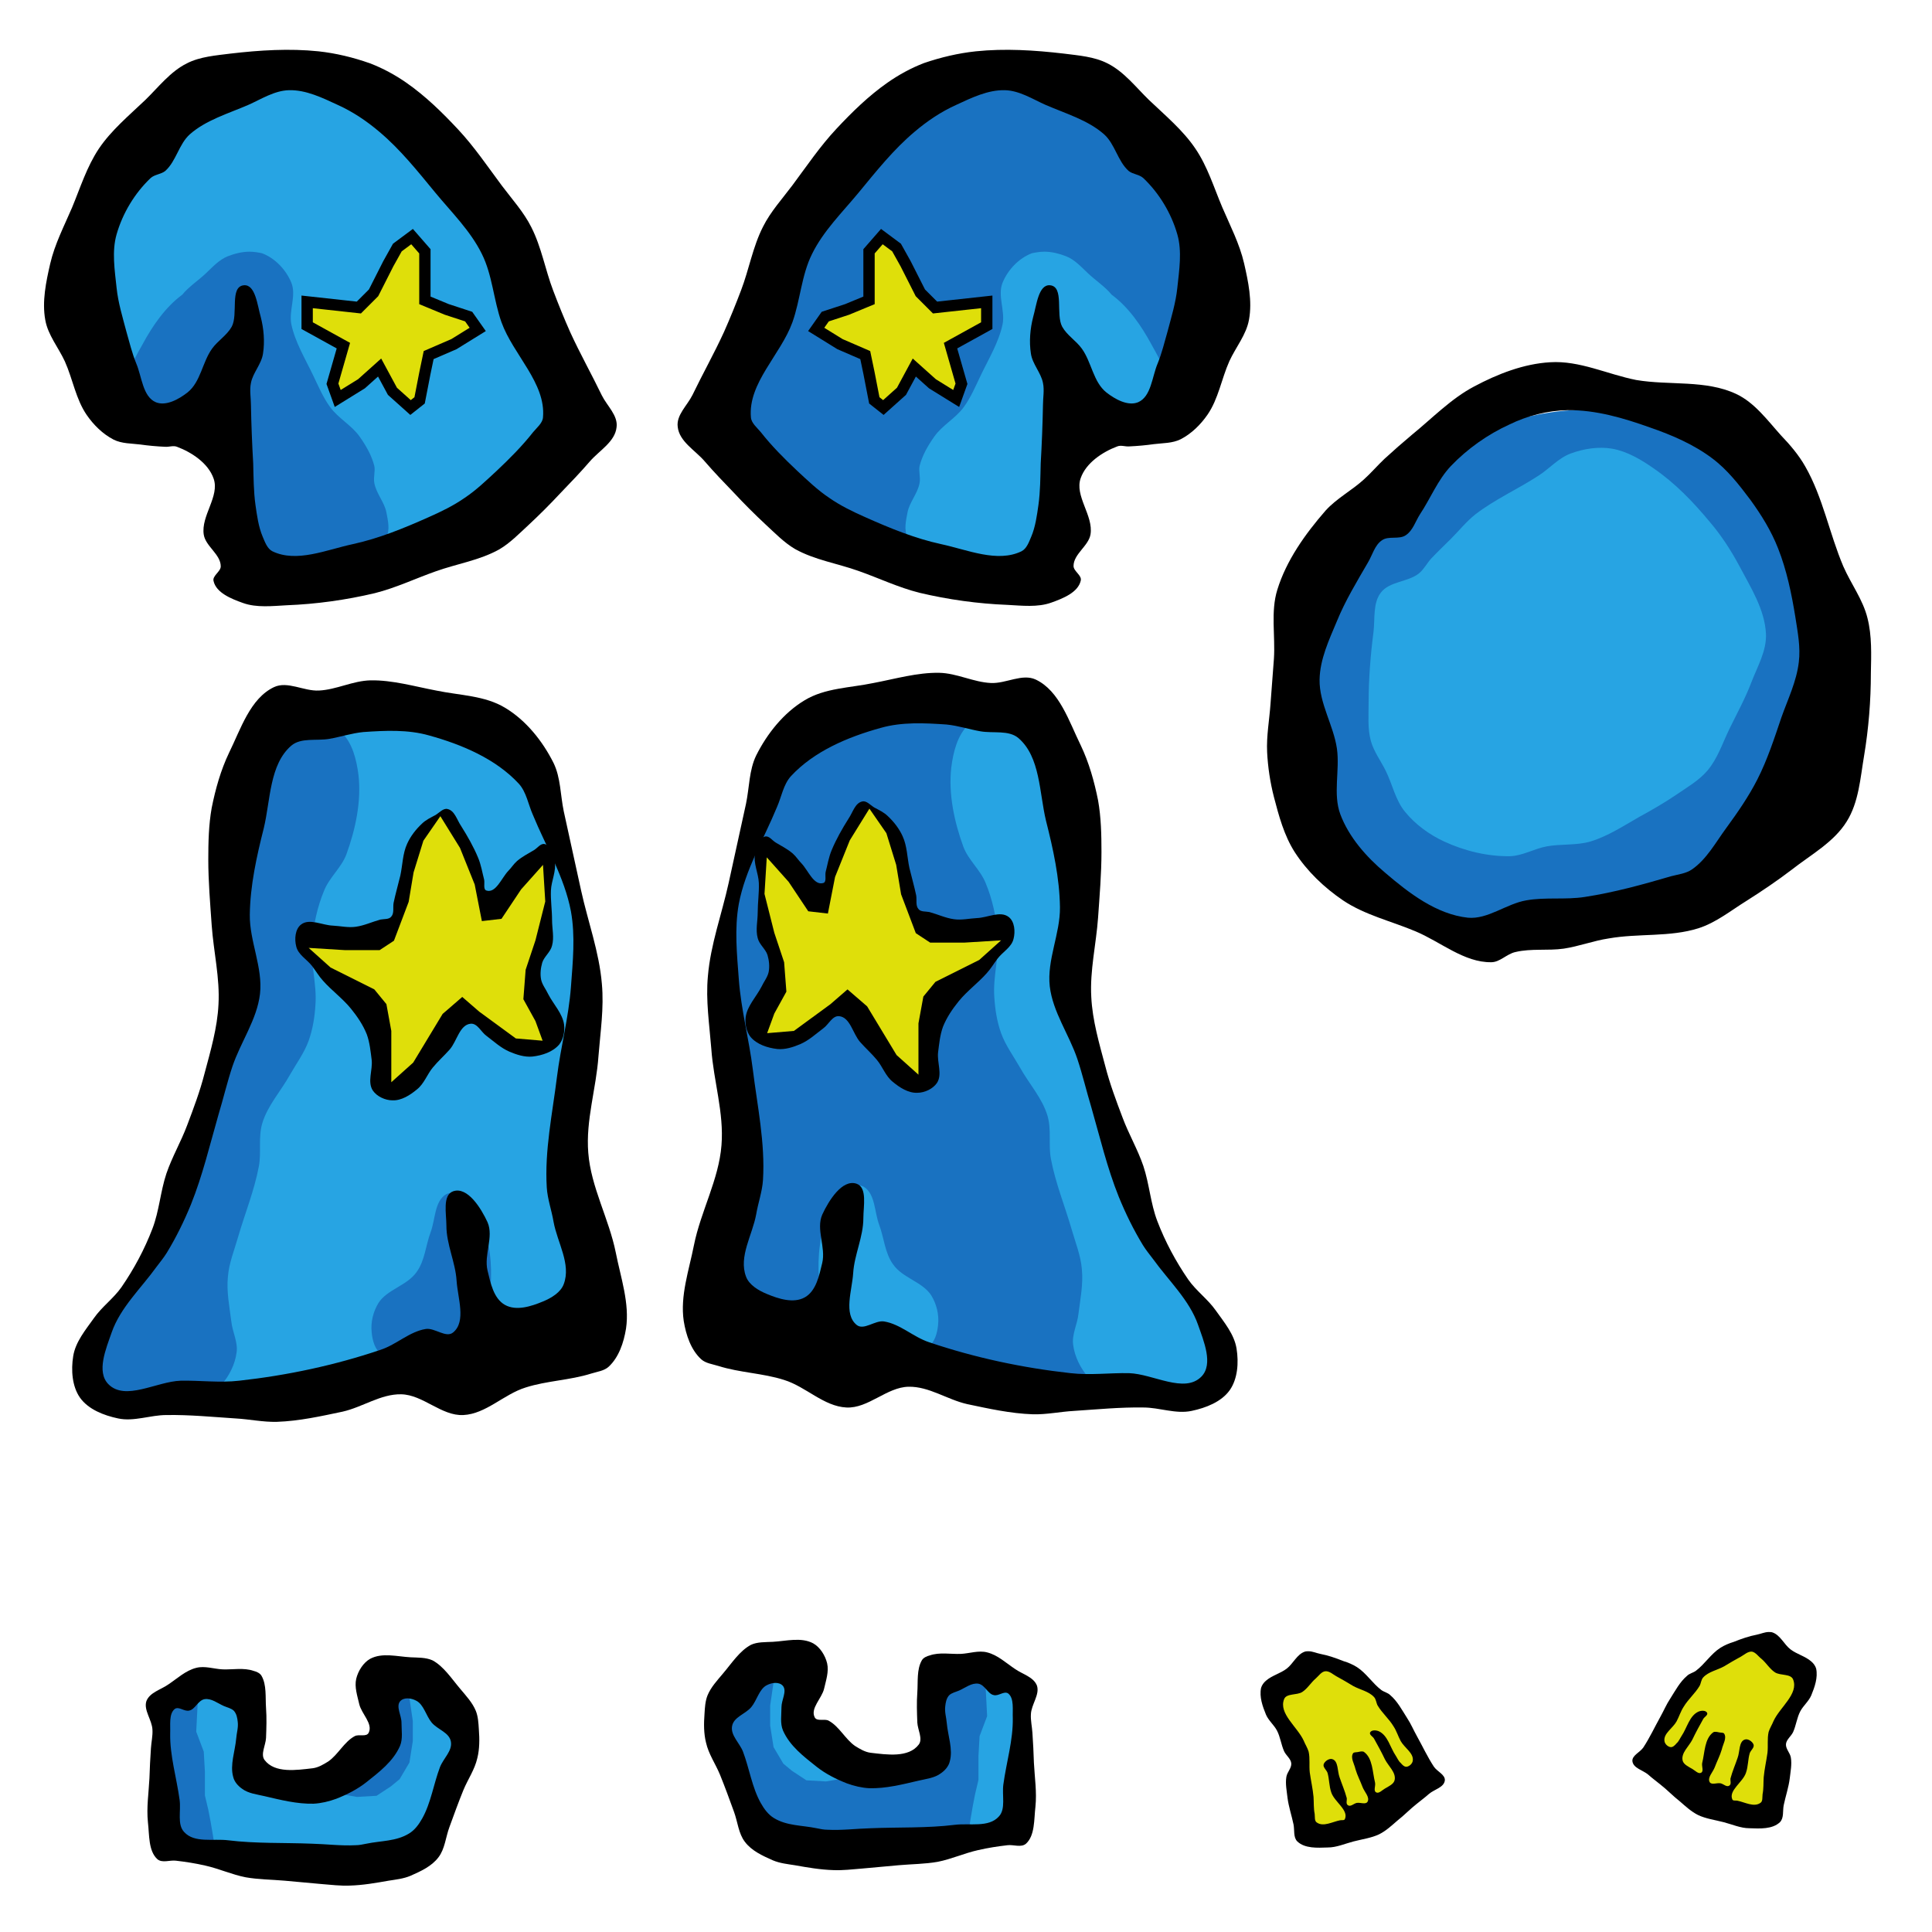 <?xml version="1.0" encoding="utf-8"?>
<!-- Generator: Adobe Illustrator 26.2.1, SVG Export Plug-In . SVG Version: 6.00 Build 0)  -->
<svg version="1.1"
	 id="svg8" inkscape:export-filename="E:\Ittle Scape\Media\ItsyScape\Equipment\Magic\MagicArmor.png" inkscape:export-xdpi="192" inkscape:export-ydpi="192" inkscape:version="0.92.2 (5c3e80d, 2017-08-06)" sodipodi:docname="MagicArmor.svg" xmlns:cc="http://creativecommons.org/ns#" xmlns:dc="http://purl.org/dc/elements/1.1/" xmlns:inkscape="http://www.inkscape.org/namespaces/inkscape" xmlns:rdf="http://www.w3.org/1999/02/22-rdf-syntax-ns#" xmlns:sodipodi="http://sodipodi.sourceforge.net/DTD/sodipodi-0.dtd" xmlns:svg="http://www.w3.org/2000/svg"
	 xmlns="http://www.w3.org/2000/svg" xmlns:xlink="http://www.w3.org/1999/xlink" x="0px" y="0px" viewBox="0 0 512 512"
	 style="enable-background:new 0 0 512 512;" xml:space="preserve">
<style type="text/css">
	.st0{fill:#1972C1;}
	.st1{fill:#27A4E3;}
	.st2{fill:#DFDF0A;}
	.st3{fill:#1972C1;stroke:#FF0000;stroke-width:0.154;}
	.st4{fill:#27A4E3;stroke:#FF0000;stroke-width:1;stroke-miterlimit:7.314;}
	.st5{fill:#DFDF0A;stroke:#000000;stroke-width:3;stroke-miterlimit:7.314;}
	.st6{fill:#27A4E3;stroke:#FF0000;stroke-width:0.154;}
	.st7{fill:#1972C1;stroke:#FF0000;stroke-width:1;stroke-miterlimit:7.314;}
</style>
<defs>
	<inkscape:path-effect  effect="spiro" id="path-effect2361" is_visible="true"></inkscape:path-effect>
	<inkscape:path-effect  effect="spiro" id="path-effect2349" is_visible="true"></inkscape:path-effect>
	<inkscape:path-effect  effect="spiro" id="path-effect2298" is_visible="true"></inkscape:path-effect>
	<inkscape:path-effect  effect="spiro" id="path-effect2239" is_visible="true"></inkscape:path-effect>
	<inkscape:path-effect  effect="spiro" id="path-effect2235" is_visible="true"></inkscape:path-effect>
	<inkscape:path-effect  effect="spiro" id="path-effect2850" is_visible="true"></inkscape:path-effect>
	<inkscape:path-effect  effect="spiro" id="path-effect8865" is_visible="true"></inkscape:path-effect>
	<inkscape:path-effect  effect="spiro" id="path-effect8851" is_visible="true"></inkscape:path-effect>
	<inkscape:path-effect  effect="spiro" id="path-effect5016" is_visible="true"></inkscape:path-effect>
	<inkscape:path-effect  effect="spiro" id="path-effect5004" is_visible="true"></inkscape:path-effect>
	<inkscape:path-effect  effect="spiro" id="path-effect1107" is_visible="true"></inkscape:path-effect>
	<inkscape:path-effect  effect="spiro" id="path-effect903" is_visible="true"></inkscape:path-effect>
	<inkscape:path-effect  effect="spiro" id="path-effect885" is_visible="true"></inkscape:path-effect>
	<inkscape:path-effect  effect="spiro" id="path-effect33" is_visible="true"></inkscape:path-effect>
	<inkscape:path-effect  effect="spiro" id="path-effect29" is_visible="true"></inkscape:path-effect>
	<inkscape:path-effect  effect="spiro" id="path-effect25" is_visible="true"></inkscape:path-effect>
	<inkscape:path-effect  effect="spiro" id="path-effect903-1" is_visible="true"></inkscape:path-effect>
	<inkscape:path-effect  effect="spiro" id="path-effect885-6" is_visible="true"></inkscape:path-effect>
	<inkscape:path-effect  effect="spiro" id="path-effect33-0" is_visible="true"></inkscape:path-effect>
	<inkscape:path-effect  effect="spiro" id="path-effect29-6" is_visible="true"></inkscape:path-effect>
	<inkscape:path-effect  effect="spiro" id="path-effect25-1" is_visible="true"></inkscape:path-effect>
	<inkscape:path-effect  effect="spiro" id="path-effect885-9" is_visible="true"></inkscape:path-effect>
	<inkscape:path-effect  effect="spiro" id="path-effect885-9-3" is_visible="true"></inkscape:path-effect>
	<inkscape:path-effect  effect="spiro" id="path-effect903-4" is_visible="true"></inkscape:path-effect>
	<inkscape:path-effect  effect="spiro" id="path-effect2235-4" is_visible="true"></inkscape:path-effect>
	<inkscape:path-effect  effect="spiro" id="path-effect2298-2" is_visible="true"></inkscape:path-effect>
	<inkscape:path-effect  effect="spiro" id="path-effect2349-4" is_visible="true"></inkscape:path-effect>
	<inkscape:path-effect  effect="spiro" id="path-effect2361-4" is_visible="true"></inkscape:path-effect>
	<inkscape:path-effect  effect="spiro" id="path-effect2349-5" is_visible="true"></inkscape:path-effect>
	<inkscape:path-effect  effect="spiro" id="path-effect2298-4" is_visible="true"></inkscape:path-effect>
	<inkscape:path-effect  effect="spiro" id="path-effect2239-5" is_visible="true"></inkscape:path-effect>
	<inkscape:path-effect  effect="spiro" id="path-effect2235-2" is_visible="true"></inkscape:path-effect>
	<inkscape:path-effect  effect="spiro" id="path-effect2850-3" is_visible="true"></inkscape:path-effect>
	<inkscape:path-effect  effect="spiro" id="path-effect8865-6" is_visible="true"></inkscape:path-effect>
	<inkscape:path-effect  effect="spiro" id="path-effect8851-0" is_visible="true"></inkscape:path-effect>
	<inkscape:path-effect  effect="spiro" id="path-effect5016-0" is_visible="true"></inkscape:path-effect>
	<inkscape:path-effect  effect="spiro" id="path-effect5004-1" is_visible="true"></inkscape:path-effect>
	<inkscape:path-effect  effect="spiro" id="path-effect1107-0" is_visible="true"></inkscape:path-effect>
	<inkscape:path-effect  effect="spiro" id="path-effect903-3" is_visible="true"></inkscape:path-effect>
	<inkscape:path-effect  effect="spiro" id="path-effect885-7" is_visible="true"></inkscape:path-effect>
	<inkscape:path-effect  effect="spiro" id="path-effect33-02" is_visible="true"></inkscape:path-effect>
	<inkscape:path-effect  effect="spiro" id="path-effect29-61" is_visible="true"></inkscape:path-effect>
	<inkscape:path-effect  effect="spiro" id="path-effect25-9" is_visible="true"></inkscape:path-effect>
	<inkscape:path-effect  effect="spiro" id="path-effect903-1-8" is_visible="true"></inkscape:path-effect>
	<inkscape:path-effect  effect="spiro" id="path-effect885-6-9" is_visible="true"></inkscape:path-effect>
	<inkscape:path-effect  effect="spiro" id="path-effect33-0-0" is_visible="true"></inkscape:path-effect>
	<inkscape:path-effect  effect="spiro" id="path-effect29-6-9" is_visible="true"></inkscape:path-effect>
	<inkscape:path-effect  effect="spiro" id="path-effect25-1-2" is_visible="true"></inkscape:path-effect>
	<inkscape:path-effect  effect="spiro" id="path-effect885-9-8" is_visible="true"></inkscape:path-effect>
	<inkscape:path-effect  effect="spiro" id="path-effect885-9-3-1" is_visible="true"></inkscape:path-effect>
	<inkscape:path-effect  effect="spiro" id="path-effect903-4-3" is_visible="true"></inkscape:path-effect>
	<inkscape:path-effect  effect="spiro" id="path-effect2235-4-6" is_visible="true"></inkscape:path-effect>
	<inkscape:path-effect  effect="spiro" id="path-effect2298-2-3" is_visible="true"></inkscape:path-effect>
	<inkscape:path-effect  effect="spiro" id="path-effect2349-4-9" is_visible="true"></inkscape:path-effect>
	<inkscape:path-effect  effect="spiro" id="path-effect2361-30" is_visible="true"></inkscape:path-effect>
	<inkscape:path-effect  effect="spiro" id="path-effect2349-2" is_visible="true"></inkscape:path-effect>
	<inkscape:path-effect  effect="spiro" id="path-effect2298-81" is_visible="true"></inkscape:path-effect>
	<inkscape:path-effect  effect="spiro" id="path-effect2239-6" is_visible="true"></inkscape:path-effect>
	<inkscape:path-effect  effect="spiro" id="path-effect2235-45" is_visible="true"></inkscape:path-effect>
	<inkscape:path-effect  effect="spiro" id="path-effect2850-98" is_visible="true"></inkscape:path-effect>
	<inkscape:path-effect  effect="spiro" id="path-effect8865-59" is_visible="true"></inkscape:path-effect>
	<inkscape:path-effect  effect="spiro" id="path-effect8851-5" is_visible="true"></inkscape:path-effect>
	<inkscape:path-effect  effect="spiro" id="path-effect5016-65" is_visible="true"></inkscape:path-effect>
	<inkscape:path-effect  effect="spiro" id="path-effect5004-2" is_visible="true"></inkscape:path-effect>
	<inkscape:path-effect  effect="spiro" id="path-effect1107-22" is_visible="true"></inkscape:path-effect>
	<inkscape:path-effect  effect="spiro" id="path-effect903-0" is_visible="true"></inkscape:path-effect>
	<inkscape:path-effect  effect="spiro" id="path-effect885-12" is_visible="true"></inkscape:path-effect>
	<inkscape:path-effect  effect="spiro" id="path-effect33-828" is_visible="true"></inkscape:path-effect>
	<inkscape:path-effect  effect="spiro" id="path-effect29-9" is_visible="true"></inkscape:path-effect>
	<inkscape:path-effect  effect="spiro" id="path-effect25-06" is_visible="true"></inkscape:path-effect>
	<inkscape:path-effect  effect="spiro" id="path-effect903-1-87" is_visible="true"></inkscape:path-effect>
	<inkscape:path-effect  effect="spiro" id="path-effect885-6-64" is_visible="true"></inkscape:path-effect>
	<inkscape:path-effect  effect="spiro" id="path-effect33-0-4" is_visible="true"></inkscape:path-effect>
	<inkscape:path-effect  effect="spiro" id="path-effect29-6-3" is_visible="true"></inkscape:path-effect>
	<inkscape:path-effect  effect="spiro" id="path-effect25-1-08" is_visible="true"></inkscape:path-effect>
	<inkscape:path-effect  effect="spiro" id="path-effect885-9-0" is_visible="true"></inkscape:path-effect>
	<inkscape:path-effect  effect="spiro" id="path-effect885-9-3-09" is_visible="true"></inkscape:path-effect>
	<inkscape:path-effect  effect="spiro" id="path-effect903-4-73" is_visible="true"></inkscape:path-effect>
	<inkscape:path-effect  effect="spiro" id="path-effect2235-4-1" is_visible="true"></inkscape:path-effect>
	<inkscape:path-effect  effect="spiro" id="path-effect2298-2-0" is_visible="true"></inkscape:path-effect>
	<inkscape:path-effect  effect="spiro" id="path-effect2349-4-1" is_visible="true"></inkscape:path-effect>
	<inkscape:path-effect  effect="spiro" id="path-effect2361-3" is_visible="true"></inkscape:path-effect>
	<inkscape:path-effect  effect="spiro" id="path-effect2349-8" is_visible="true"></inkscape:path-effect>
	<inkscape:path-effect  effect="spiro" id="path-effect2298-3" is_visible="true"></inkscape:path-effect>
	<inkscape:path-effect  effect="spiro" id="path-effect2239-5-7" is_visible="true"></inkscape:path-effect>
	<inkscape:path-effect  effect="spiro" id="path-effect2235-2-7" is_visible="true"></inkscape:path-effect>
	<inkscape:path-effect  effect="spiro" id="path-effect2850-7" is_visible="true"></inkscape:path-effect>
	<inkscape:path-effect  effect="spiro" id="path-effect8865-7" is_visible="true"></inkscape:path-effect>
	<inkscape:path-effect  effect="spiro" id="path-effect8851-2" is_visible="true"></inkscape:path-effect>
	<inkscape:path-effect  effect="spiro" id="path-effect5016-3" is_visible="true"></inkscape:path-effect>
	<inkscape:path-effect  effect="spiro" id="path-effect5004-7" is_visible="true"></inkscape:path-effect>
	<inkscape:path-effect  effect="spiro" id="path-effect1107-7" is_visible="true"></inkscape:path-effect>
	<inkscape:path-effect  effect="spiro" id="path-effect903-5" is_visible="true"></inkscape:path-effect>
	<inkscape:path-effect  effect="spiro" id="path-effect885-0" is_visible="true"></inkscape:path-effect>
	<inkscape:path-effect  effect="spiro" id="path-effect33-8" is_visible="true"></inkscape:path-effect>
	<inkscape:path-effect  effect="spiro" id="path-effect29-2" is_visible="true"></inkscape:path-effect>
	<inkscape:path-effect  effect="spiro" id="path-effect25-2" is_visible="true"></inkscape:path-effect>
	<inkscape:path-effect  effect="spiro" id="path-effect903-1-9" is_visible="true"></inkscape:path-effect>
	<inkscape:path-effect  effect="spiro" id="path-effect885-6-8" is_visible="true"></inkscape:path-effect>
	<inkscape:path-effect  effect="spiro" id="path-effect33-0-8" is_visible="true"></inkscape:path-effect>
	<inkscape:path-effect  effect="spiro" id="path-effect29-6-6" is_visible="true"></inkscape:path-effect>
	<inkscape:path-effect  effect="spiro" id="path-effect25-1-1" is_visible="true"></inkscape:path-effect>
	<inkscape:path-effect  effect="spiro" id="path-effect885-9-37" is_visible="true"></inkscape:path-effect>
	<inkscape:path-effect  effect="spiro" id="path-effect885-9-3-3" is_visible="true"></inkscape:path-effect>
	<inkscape:path-effect  effect="spiro" id="path-effect903-4-4" is_visible="true"></inkscape:path-effect>
	<inkscape:path-effect  effect="spiro" id="path-effect2235-4-0" is_visible="true"></inkscape:path-effect>
	<inkscape:path-effect  effect="spiro" id="path-effect2298-2-4" is_visible="true"></inkscape:path-effect>
	<inkscape:path-effect  effect="spiro" id="path-effect2349-4-4" is_visible="true"></inkscape:path-effect>
	<inkscape:path-effect  effect="spiro" id="path-effect2361-9" is_visible="true"></inkscape:path-effect>
	<inkscape:path-effect  effect="spiro" id="path-effect2349-1" is_visible="true"></inkscape:path-effect>
	<inkscape:path-effect  effect="spiro" id="path-effect2298-7" is_visible="true"></inkscape:path-effect>
	<inkscape:path-effect  effect="spiro" id="path-effect2239-7" is_visible="true"></inkscape:path-effect>
	<inkscape:path-effect  effect="spiro" id="path-effect2235-23" is_visible="true"></inkscape:path-effect>
	<inkscape:path-effect  effect="spiro" id="path-effect2850-8" is_visible="true"></inkscape:path-effect>
	<inkscape:path-effect  effect="spiro" id="path-effect8865-4" is_visible="true"></inkscape:path-effect>
	<inkscape:path-effect  effect="spiro" id="path-effect8851-7" is_visible="true"></inkscape:path-effect>
	<inkscape:path-effect  effect="spiro" id="path-effect5016-7" is_visible="true"></inkscape:path-effect>
	<inkscape:path-effect  effect="spiro" id="path-effect5004-5" is_visible="true"></inkscape:path-effect>
	<inkscape:path-effect  effect="spiro" id="path-effect1107-5" is_visible="true"></inkscape:path-effect>
	<inkscape:path-effect  effect="spiro" id="path-effect903-48" is_visible="true"></inkscape:path-effect>
	<inkscape:path-effect  effect="spiro" id="path-effect885-1" is_visible="true"></inkscape:path-effect>
	<inkscape:path-effect  effect="spiro" id="path-effect33-1" is_visible="true"></inkscape:path-effect>
	<inkscape:path-effect  effect="spiro" id="path-effect29-7" is_visible="true"></inkscape:path-effect>
	<inkscape:path-effect  effect="spiro" id="path-effect25-3" is_visible="true"></inkscape:path-effect>
	<inkscape:path-effect  effect="spiro" id="path-effect903-1-3" is_visible="true"></inkscape:path-effect>
	<inkscape:path-effect  effect="spiro" id="path-effect885-6-3" is_visible="true"></inkscape:path-effect>
	<inkscape:path-effect  effect="spiro" id="path-effect33-0-3" is_visible="true"></inkscape:path-effect>
	<inkscape:path-effect  effect="spiro" id="path-effect29-6-2" is_visible="true"></inkscape:path-effect>
	<inkscape:path-effect  effect="spiro" id="path-effect25-1-3" is_visible="true"></inkscape:path-effect>
	<inkscape:path-effect  effect="spiro" id="path-effect885-9-9" is_visible="true"></inkscape:path-effect>
	<inkscape:path-effect  effect="spiro" id="path-effect885-9-3-2" is_visible="true"></inkscape:path-effect>
	<inkscape:path-effect  effect="spiro" id="path-effect903-4-3-4" is_visible="true"></inkscape:path-effect>
	<inkscape:path-effect  effect="spiro" id="path-effect2235-4-06" is_visible="true"></inkscape:path-effect>
	<inkscape:path-effect  effect="spiro" id="path-effect2298-2-9" is_visible="true"></inkscape:path-effect>
	<inkscape:path-effect  effect="spiro" id="path-effect2349-4-0" is_visible="true"></inkscape:path-effect>
	<inkscape:path-effect  effect="spiro" id="path-effect2361-7" is_visible="true"></inkscape:path-effect>
	<inkscape:path-effect  effect="spiro" id="path-effect2349-60" is_visible="true"></inkscape:path-effect>
	<inkscape:path-effect  effect="spiro" id="path-effect2298-33" is_visible="true"></inkscape:path-effect>
	<inkscape:path-effect  effect="spiro" id="path-effect2239-2" is_visible="true"></inkscape:path-effect>
	<inkscape:path-effect  effect="spiro" id="path-effect2235-01" is_visible="true"></inkscape:path-effect>
	<inkscape:path-effect  effect="spiro" id="path-effect2850-9" is_visible="true"></inkscape:path-effect>
	<inkscape:path-effect  effect="spiro" id="path-effect8865-5" is_visible="true"></inkscape:path-effect>
	<inkscape:path-effect  effect="spiro" id="path-effect8851-1" is_visible="true"></inkscape:path-effect>
	<inkscape:path-effect  effect="spiro" id="path-effect5016-9" is_visible="true"></inkscape:path-effect>
	<inkscape:path-effect  effect="spiro" id="path-effect5004-12" is_visible="true"></inkscape:path-effect>
	<inkscape:path-effect  effect="spiro" id="path-effect1107-8" is_visible="true"></inkscape:path-effect>
	<inkscape:path-effect  effect="spiro" id="path-effect903-31" is_visible="true"></inkscape:path-effect>
	<inkscape:path-effect  effect="spiro" id="path-effect885-15" is_visible="true"></inkscape:path-effect>
	<inkscape:path-effect  effect="spiro" id="path-effect33-82" is_visible="true"></inkscape:path-effect>
	<inkscape:path-effect  effect="spiro" id="path-effect29-30" is_visible="true"></inkscape:path-effect>
	<inkscape:path-effect  effect="spiro" id="path-effect25-7" is_visible="true"></inkscape:path-effect>
	<inkscape:path-effect  effect="spiro" id="path-effect903-1-95" is_visible="true"></inkscape:path-effect>
	<inkscape:path-effect  effect="spiro" id="path-effect885-6-5" is_visible="true"></inkscape:path-effect>
	<inkscape:path-effect  effect="spiro" id="path-effect33-0-5" is_visible="true"></inkscape:path-effect>
	<inkscape:path-effect  effect="spiro" id="path-effect29-6-00" is_visible="true"></inkscape:path-effect>
	<inkscape:path-effect  effect="spiro" id="path-effect25-1-4" is_visible="true"></inkscape:path-effect>
	<inkscape:path-effect  effect="spiro" id="path-effect885-9-33" is_visible="true"></inkscape:path-effect>
	<inkscape:path-effect  effect="spiro" id="path-effect885-9-3-24" is_visible="true"></inkscape:path-effect>
	<inkscape:path-effect  effect="spiro" id="path-effect903-4-5" is_visible="true"></inkscape:path-effect>
	<inkscape:path-effect  effect="spiro" id="path-effect2235-4-5" is_visible="true"></inkscape:path-effect>
	<inkscape:path-effect  effect="spiro" id="path-effect2298-2-7" is_visible="true"></inkscape:path-effect>
	<inkscape:path-effect  effect="spiro" id="path-effect2349-4-9-1" is_visible="true"></inkscape:path-effect>
	<inkscape:path-effect  effect="spiro" id="path-effect2361-4-2" is_visible="true"></inkscape:path-effect>
	<inkscape:path-effect  effect="spiro" id="path-effect2349-6" is_visible="true"></inkscape:path-effect>
	<inkscape:path-effect  effect="spiro" id="path-effect2298-6" is_visible="true"></inkscape:path-effect>
	<inkscape:path-effect  effect="spiro" id="path-effect2239-0" is_visible="true"></inkscape:path-effect>
	<inkscape:path-effect  effect="spiro" id="path-effect2235-7" is_visible="true"></inkscape:path-effect>
	<inkscape:path-effect  effect="spiro" id="path-effect2850-3-7" is_visible="true"></inkscape:path-effect>
	<inkscape:path-effect  effect="spiro" id="path-effect8865-9" is_visible="true"></inkscape:path-effect>
	<inkscape:path-effect  effect="spiro" id="path-effect8851-9" is_visible="true"></inkscape:path-effect>
	<inkscape:path-effect  effect="spiro" id="path-effect5016-2" is_visible="true"></inkscape:path-effect>
	<inkscape:path-effect  effect="spiro" id="path-effect5004-1-7" is_visible="true"></inkscape:path-effect>
	<inkscape:path-effect  effect="spiro" id="path-effect1107-3" is_visible="true"></inkscape:path-effect>
	<inkscape:path-effect  effect="spiro" id="path-effect903-2" is_visible="true"></inkscape:path-effect>
	<inkscape:path-effect  effect="spiro" id="path-effect885-7-3" is_visible="true"></inkscape:path-effect>
	<inkscape:path-effect  effect="spiro" id="path-effect33-8-7" is_visible="true"></inkscape:path-effect>
	<inkscape:path-effect  effect="spiro" id="path-effect29-3" is_visible="true"></inkscape:path-effect>
	<inkscape:path-effect  effect="spiro" id="path-effect25-11" is_visible="true"></inkscape:path-effect>
	<inkscape:path-effect  effect="spiro" id="path-effect903-1-1" is_visible="true"></inkscape:path-effect>
	<inkscape:path-effect  effect="spiro" id="path-effect885-6-6" is_visible="true"></inkscape:path-effect>
	<inkscape:path-effect  effect="spiro" id="path-effect33-0-6" is_visible="true"></inkscape:path-effect>
	<inkscape:path-effect  effect="spiro" id="path-effect29-6-8" is_visible="true"></inkscape:path-effect>
	<inkscape:path-effect  effect="spiro" id="path-effect25-1-9" is_visible="true"></inkscape:path-effect>
	<inkscape:path-effect  effect="spiro" id="path-effect885-9-4" is_visible="true"></inkscape:path-effect>
	<inkscape:path-effect  effect="spiro" id="path-effect885-9-3-6" is_visible="true"></inkscape:path-effect>
	<inkscape:path-effect  effect="spiro" id="path-effect903-4-6" is_visible="true"></inkscape:path-effect>
	<inkscape:path-effect  effect="spiro" id="path-effect2235-4-8" is_visible="true"></inkscape:path-effect>
	<inkscape:path-effect  effect="spiro" id="path-effect2298-2-8" is_visible="true"></inkscape:path-effect>
	<inkscape:path-effect  effect="spiro" id="path-effect2349-4-8" is_visible="true"></inkscape:path-effect>
	<inkscape:path-effect  effect="spiro" id="path-effect2361-5" is_visible="true"></inkscape:path-effect>
	<inkscape:path-effect  effect="spiro" id="path-effect2349-1-6" is_visible="true"></inkscape:path-effect>
	<inkscape:path-effect  effect="spiro" id="path-effect2298-8" is_visible="true"></inkscape:path-effect>
	<inkscape:path-effect  effect="spiro" id="path-effect2239-5-0" is_visible="true"></inkscape:path-effect>
	<inkscape:path-effect  effect="spiro" id="path-effect2235-3" is_visible="true"></inkscape:path-effect>
	<inkscape:path-effect  effect="spiro" id="path-effect2850-0" is_visible="true"></inkscape:path-effect>
	<inkscape:path-effect  effect="spiro" id="path-effect8865-7-6" is_visible="true"></inkscape:path-effect>
	<inkscape:path-effect  effect="spiro" id="path-effect8851-92" is_visible="true"></inkscape:path-effect>
	<inkscape:path-effect  effect="spiro" id="path-effect5016-4" is_visible="true"></inkscape:path-effect>
	<inkscape:path-effect  effect="spiro" id="path-effect5004-4" is_visible="true"></inkscape:path-effect>
	<inkscape:path-effect  effect="spiro" id="path-effect1107-2" is_visible="true"></inkscape:path-effect>
	<inkscape:path-effect  effect="spiro" id="path-effect903-3-7" is_visible="true"></inkscape:path-effect>
	<inkscape:path-effect  effect="spiro" id="path-effect885-65" is_visible="true"></inkscape:path-effect>
	<inkscape:path-effect  effect="spiro" id="path-effect33-7" is_visible="true"></inkscape:path-effect>
	<inkscape:path-effect  effect="spiro" id="path-effect29-7-2" is_visible="true"></inkscape:path-effect>
	<inkscape:path-effect  effect="spiro" id="path-effect25-2-1" is_visible="true"></inkscape:path-effect>
	<inkscape:path-effect  effect="spiro" id="path-effect903-1-8-7" is_visible="true"></inkscape:path-effect>
	<inkscape:path-effect  effect="spiro" id="path-effect885-6-4" is_visible="true"></inkscape:path-effect>
	<inkscape:path-effect  effect="spiro" id="path-effect33-0-9" is_visible="true"></inkscape:path-effect>
	<inkscape:path-effect  effect="spiro" id="path-effect29-6-2-6" is_visible="true"></inkscape:path-effect>
	<inkscape:path-effect  effect="spiro" id="path-effect25-1-0" is_visible="true"></inkscape:path-effect>
	<inkscape:path-effect  effect="spiro" id="path-effect885-9-6" is_visible="true"></inkscape:path-effect>
	<inkscape:path-effect  effect="spiro" id="path-effect885-9-3-0" is_visible="true"></inkscape:path-effect>
	<inkscape:path-effect  effect="spiro" id="path-effect903-4-7" is_visible="true"></inkscape:path-effect>
	<inkscape:path-effect  effect="spiro" id="path-effect2235-4-9" is_visible="true"></inkscape:path-effect>
	<inkscape:path-effect  effect="spiro" id="path-effect2298-2-1" is_visible="true"></inkscape:path-effect>
	<inkscape:path-effect  effect="spiro" id="path-effect2349-4-3" is_visible="true"></inkscape:path-effect>
	<inkscape:path-effect  effect="spiro" id="path-effect2361-8" is_visible="true"></inkscape:path-effect>
	<inkscape:path-effect  effect="spiro" id="path-effect2349-9" is_visible="true"></inkscape:path-effect>
	<inkscape:path-effect  effect="spiro" id="path-effect2298-4-8" is_visible="true"></inkscape:path-effect>
	<inkscape:path-effect  effect="spiro" id="path-effect2239-1" is_visible="true"></inkscape:path-effect>
	<inkscape:path-effect  effect="spiro" id="path-effect2235-0" is_visible="true"></inkscape:path-effect>
	<inkscape:path-effect  effect="spiro" id="path-effect2850-06" is_visible="true"></inkscape:path-effect>
	<inkscape:path-effect  effect="spiro" id="path-effect8865-8" is_visible="true"></inkscape:path-effect>
	<inkscape:path-effect  effect="spiro" id="path-effect8851-3" is_visible="true"></inkscape:path-effect>
	<inkscape:path-effect  effect="spiro" id="path-effect5016-6" is_visible="true"></inkscape:path-effect>
	<inkscape:path-effect  effect="spiro" id="path-effect5004-43" is_visible="true"></inkscape:path-effect>
	<inkscape:path-effect  effect="spiro" id="path-effect1107-28" is_visible="true"></inkscape:path-effect>
	<inkscape:path-effect  effect="spiro" id="path-effect903-8" is_visible="true"></inkscape:path-effect>
	<inkscape:path-effect  effect="spiro" id="path-effect885-94" is_visible="true"></inkscape:path-effect>
	<inkscape:path-effect  effect="spiro" id="path-effect33-1-1" is_visible="true"></inkscape:path-effect>
	<inkscape:path-effect  effect="spiro" id="path-effect29-5" is_visible="true"></inkscape:path-effect>
	<inkscape:path-effect  effect="spiro" id="path-effect25-0" is_visible="true"></inkscape:path-effect>
	<inkscape:path-effect  effect="spiro" id="path-effect903-1-85" is_visible="true"></inkscape:path-effect>
	<inkscape:path-effect  effect="spiro" id="path-effect885-6-0" is_visible="true"></inkscape:path-effect>
	<inkscape:path-effect  effect="spiro" id="path-effect33-0-8-4" is_visible="true"></inkscape:path-effect>
	<inkscape:path-effect  effect="spiro" id="path-effect29-6-0" is_visible="true"></inkscape:path-effect>
	<inkscape:path-effect  effect="spiro" id="path-effect25-1-2-3" is_visible="true"></inkscape:path-effect>
	<inkscape:path-effect  effect="spiro" id="path-effect885-9-38" is_visible="true"></inkscape:path-effect>
	<inkscape:path-effect  effect="spiro" id="path-effect885-9-3-2-8" is_visible="true"></inkscape:path-effect>
	<inkscape:path-effect  effect="spiro" id="path-effect903-4-65" is_visible="true"></inkscape:path-effect>
	<inkscape:path-effect  effect="spiro" id="path-effect2235-4-4" is_visible="true"></inkscape:path-effect>
	<inkscape:path-effect  effect="spiro" id="path-effect2298-2-5" is_visible="true"></inkscape:path-effect>
	<inkscape:path-effect  effect="spiro" id="path-effect2349-4-7" is_visible="true"></inkscape:path-effect>
</defs>
<sodipodi:namedview  bordercolor="#666666" borderopacity="1.0" id="base" inkscape:current-layer="layer1" inkscape:cx="337.1434" inkscape:cy="361.2356" inkscape:document-units="px" inkscape:pageopacity="0.0" inkscape:pageshadow="2" inkscape:snap-global="false" inkscape:window-height="1017" inkscape:window-maximized="1" inkscape:window-width="1920" inkscape:window-x="-8" inkscape:window-y="-8" inkscape:zoom="1.4142136" pagecolor="#ffffff" showgrid="false" units="px">
	</sodipodi:namedview>
<path id="path619" inkscape:connector-curvature="0" sodipodi:nodetypes="aaaaaaaaaaa" class="st0" d="M462.9,125.2
	c-10.8-8.3-23.9-15.5-37.5-16.5c-15.8-1.1-32.7,3.8-45.7,12.8c-13.5,9.3-23.8,23.9-29.3,39.3c-5.6,15.8-7.8,34.6-1.8,50.3
	c4.6,11.9,15.2,21.7,26.5,27.4c15.9,8.1,35.4,9.9,53,7.3c15.9-2.3,33.2-8.1,43.9-20.1c10.5-11.7,13.9-29.1,14.6-44.8
	c0.6-12.5-2.8-25.3-8.2-36.6C474.9,137,469.5,130.2,462.9,125.2z"/>
<path id="path621" inkscape:connector-curvature="0" sodipodi:nodetypes="aaaaaaaaaaaaaaaaaaaaaaaaaaaaaaaaaaaaaaaaaaaaaaaaaaaaaaaaaa" d="
	M410.8,96c-7,0.4-13.9,3.1-20.1,6.4c-6.1,3.2-11.1,8.4-16.5,12.8c-2.5,2.1-4.9,4.2-7.3,6.4c-1.9,1.8-3.6,3.8-5.5,5.5
	c-3.2,2.9-7.2,5-10.1,8.2c-5.4,6.2-10.4,13.2-12.8,21c-1.8,5.8-0.5,12.2-0.9,18.3c-0.3,4-0.6,7.9-0.9,11.9
	c-0.3,4.3-1.1,8.5-0.9,12.8c0.2,4,0.8,8,1.8,11.9c1.3,5,2.7,10.2,5.5,14.6c3.3,5.1,7.8,9.4,12.8,12.8c5.8,3.9,12.8,5.5,19.2,8.2
	c6.7,2.8,12.9,8.3,20.1,8.2c2.3,0,4.1-2.2,6.4-2.7c4.2-1,8.6-0.3,12.8-0.9c4-0.6,7.9-2.1,11.9-2.7c7.9-1.4,16.2-0.3,23.8-2.7
	c4.7-1.5,8.6-4.7,12.8-7.3c4.1-2.6,8.1-5.3,11.9-8.2c5.1-4,11.2-7.3,14.6-12.8c3.2-5.1,3.6-11.5,4.6-17.4c1.2-7.2,1.8-14.6,1.8-21.9
	c0.1-4.9,0.3-9.9-0.9-14.6c-1.2-4.9-4.4-9.1-6.4-13.7c-3.7-8.7-5.4-18.3-10.1-26.5c-1.7-3-4-5.7-6.4-8.2c-3.6-4-7-8.7-11.9-11
	c-8.1-3.8-17.7-2.2-26.5-3.7C426,99.2,418.6,95.5,410.8,96z M415.4,108.7c7.5-0.1,14.9,2.1,21.9,4.6c5.8,2,11.6,4.5,16.5,8.2
	c4,3,7.1,7,10.1,11c2.9,4,5.5,8.2,7.3,12.8c2.3,5.8,3.6,12.1,4.6,18.3c0.6,3.9,1.4,7.9,0.9,11.9c-0.6,5.1-2.9,9.8-4.6,14.6
	c-1.9,5.6-3.7,11.2-6.4,16.5c-2.3,4.5-5.2,8.7-8.2,12.8c-2.8,3.8-5.2,8.3-9.1,11c-1.6,1.1-3.6,1.3-5.5,1.8
	c-7.5,2.2-15.1,4.3-22.9,5.5c-5.1,0.8-10.4,0-15.5,0.9c-5.3,0.9-10.2,5.1-15.5,4.6c-8.3-0.9-15.6-6.5-21.9-11.9
	c-5-4.2-9.6-9.4-11.9-15.5c-2-5.4-0.1-11.6-0.9-17.4c-0.9-6.2-4.7-12-4.6-18.3c0.1-5.4,2.5-10.5,4.6-15.5c2.2-5.4,5.3-10.5,8.2-15.5
	c1.2-2,1.8-4.6,3.7-5.9c1.8-1.3,4.6-0.1,6.4-1.4c1.8-1.2,2.5-3.6,3.7-5.5c2.8-4.2,4.7-9.1,8.2-12.8c4.4-4.6,9.8-8.4,15.5-11
	C404.7,110.2,410.1,108.8,415.4,108.7z"/>
<path id="path1431" inkscape:connector-curvature="0" sodipodi:nodetypes="aaaaaaaaaaaaaaaaaaaaaaaaaaa" class="st1" d="
	M365.9,157.1c-2.1,2.8-1.5,6.9-1.9,10.3c-0.8,6.2-1.3,12.5-1.3,18.7c0,3.5-0.3,7,0.6,10.3c0.8,2.8,2.6,5.2,3.9,7.8
	c1.8,3.6,2.6,7.9,5.2,11c2.7,3.3,6.4,6,10.3,7.8c5.4,2.5,11.5,4,17.5,3.9c3.3-0.1,6.4-2,9.7-2.6c3.8-0.7,7.9-0.2,11.6-1.3
	c4.6-1.4,8.7-4.1,12.9-6.5c3.3-1.8,6.6-3.7,9.7-5.8c2.9-2,6.1-3.8,8.4-6.5c2.7-3.2,4-7.3,5.8-11c2-4.1,4.2-8.1,5.8-12.3
	c1.6-4.2,4.1-8.4,3.9-12.9c-0.3-6.5-4.1-12.4-7.1-18.1c-2.2-4.1-4.8-8.1-7.8-11.6c-4.4-5.3-9.2-10.3-14.9-14.2
	c-3.3-2.3-7-4.5-11-5.2c-3.6-0.6-7.5,0-11,1.3c-3.2,1.2-5.6,4-8.4,5.8c-5.5,3.6-11.6,6.3-16.8,10.3c-2.4,1.9-4.3,4.3-6.5,6.5
	c-1.7,1.7-3.5,3.4-5.2,5.2c-1.1,1.2-1.9,2.8-3.2,3.9C373.2,154.3,368.2,154,365.9,157.1L365.9,157.1z"/>
<path id="path2428" inkscape:connector-curvature="0" sodipodi:nodetypes="cccccccc" class="st2" d="M337,448l7.1,18.1l2.6,19.4
	l16.2-0.6l16.8-12.3l-14.9-24.3l-13.5-7.4L337,448z"/>
<path id="path2430" inkscape:connector-curvature="0" d="M346.8,437.6c-0.3,0-0.7,0-1,0.1c-2.1,0.7-3.1,3.2-4.8,4.5
	c-1.7,1.3-3.9,1.8-5.5,3.2c-0.6,0.5-1.1,1.2-1.3,1.9c-0.5,2.4,0.4,4.9,1.3,7.1c0.7,1.6,2.1,2.7,2.9,4.2c0.9,1.7,1.1,3.7,1.9,5.5
	c0.5,1.1,1.8,2,1.9,3.2c0.1,1.3-1.1,2.3-1.3,3.6c-0.3,1.8,0.1,3.7,0.3,5.5c0.3,2.4,1.1,4.7,1.6,7.1c0.3,1.5-0.1,3.4,1,4.5
	c2,1.9,5.3,1.7,8.1,1.6c2.3,0,4.5-1,6.8-1.6c2.3-0.6,4.7-0.9,6.8-1.9c1.8-0.9,3.3-2.3,4.8-3.6c1.8-1.4,3.4-3.1,5.2-4.5
	c1.1-0.9,2.2-1.7,3.2-2.6c1.4-1.2,4-1.7,4.2-3.6c0.1-1.5-2-2.3-2.9-3.6c-1.7-2.6-3-5.4-4.5-8.1c-0.9-1.6-1.6-3.3-2.6-4.8
	c-1.4-2.2-2.6-4.5-4.5-6.1c-0.6-0.6-1.6-0.8-2.3-1.3c-2.4-1.8-4-4.5-6.5-6.1c-1.1-0.7-2.3-1.2-3.6-1.6c-2-0.8-4-1.5-6.1-1.9
	C348.9,438.1,347.8,437.6,346.8,437.6L346.8,437.6z M351.2,442.9c1.1-0.1,2,0.8,2.9,1.3c1.5,0.8,3,1.7,4.5,2.6
	c1.8,1,4.1,1.4,5.5,2.9c0.6,0.6,0.6,1.6,1,2.3c1.2,2,3,3.5,4.2,5.5c0.8,1.2,1.2,2.6,1.9,3.9c1,1.8,3.5,3.2,3.2,5.2
	c-0.1,0.8-0.9,1.5-1.6,1.6c-0.6,0.1-1.2-0.5-1.6-1c-0.6-0.5-0.9-1.3-1.3-1.9c-1.5-2.2-2.1-5.4-4.5-6.5c-0.7-0.3-1.9-0.4-2.3,0.3
	c-0.3,0.6,0.7,1.1,1,1.6c1,1.8,2,3.6,2.9,5.5c0.9,1.8,3,3.5,2.6,5.5c-0.2,1.1-1.6,1.7-2.6,2.3c-0.7,0.4-1.6,1.4-2.3,1
	c-0.8-0.4-0.1-1.7-0.3-2.6c-0.7-2.8-0.6-6.4-2.9-8.1c-0.4-0.3-1.1-0.1-1.6,0c-0.4,0.1-1,0-1.3,0.3c-0.8,1.2,0.3,2.8,0.6,4.2
	c0.5,1.7,1.3,3.2,1.9,4.8c0.5,1.3,2,2.7,1.3,3.9c-0.5,0.8-1.9,0.1-2.9,0.3c-0.8,0.2-1.6,1.1-2.3,0.6c-0.6-0.4-0.2-1.3-0.3-1.9
	c-0.5-1.9-1.3-3.7-1.9-5.5c-0.6-1.6-0.3-4.3-1.9-4.8c-0.8-0.3-2,0.5-2.3,1.3c-0.3,0.8,0.7,1.5,1,2.3c0.5,1.7,0.4,3.5,1,5.2
	c0.8,2.5,4.7,4.7,3.6,7.1c-0.2,0.4-0.9,0.2-1.3,0.3c-2,0.4-4.4,1.8-6.1,0.6c-0.7-0.4-0.5-1.5-0.6-2.3c-0.3-1.5-0.2-3-0.3-4.5
	c-0.2-2.2-0.7-4.3-1-6.5c-0.2-1.8,0.1-3.7-0.3-5.5c-0.3-1-0.9-1.9-1.3-2.9c-1.7-3.7-6.7-7.2-5.2-11c0.6-1.6,3.4-1,4.8-1.9
	c1.4-0.9,2.3-2.5,3.6-3.6C349.5,444.1,350.2,443,351.2,442.9L351.2,442.9z"/>
<path id="path2406" inkscape:connector-curvature="0" class="st3" d="M271.5,448l-12.4-4.9l-12.4,0.4l1.2,22.7l-21.4,2.2l-14.8-11.6
	l2.5-13.8l-10.7-4.4L189.1,456l8.7,26.7l15.7,8l53.6-4.9L271.5,448z"/>
<path id="path2408" inkscape:connector-curvature="0" class="st1" d="M205.3,443.8l-1.2,8.2v5.3l0.9,5.7l2.6,4.4l2.3,1.9l3.8,2.5
	l5.2,0.3l3.5-0.6l0.6-2.8l-9.3-10.7l-1.7-8.2l-0.6-8.5L205.3,443.8z"/>
<path id="path2410" inkscape:connector-curvature="0" class="st1" d="M261,443.2l0.6,11.6l-2,5.3l-0.3,5.3v3.5v2.8l-0.9,3.8
	l-0.6,3.1l-0.6,3.5l-0.3,1.9l9.3-1.3l5-34.9L261,443.2z"/>
<path id="path2412" inkscape:connector-curvature="0" sodipodi:nodetypes="aaaaaaaaaaaaaaaaaaaaaaaaaaaaaaaaaaaaaaaaaaaaaaaaaaaaaaaaaaaaaaaaaaaaa" d="
	M204.8,435.1c3.6-0.2,7.5-1.3,10.7,0.4c1.8,1,3.2,3.2,3.7,5.3c0.5,2.2-0.3,4.5-0.8,6.7c-0.6,2.6-3.7,5.2-2.5,7.6
	c0.6,1.2,2.6,0.3,3.7,0.9c2.8,1.5,4.4,4.9,7,6.7c1.3,0.8,2.6,1.6,4.1,1.8c4.3,0.5,10.1,1.4,12.8-2.2c1.1-1.5-0.3-3.9-0.4-5.8
	c-0.1-2.7-0.2-5.3,0-8c0.2-2.8-0.2-6.1,1.2-8.5c0.4-0.7,1.3-1.1,2.1-1.3c2.6-0.9,5.5-0.3,8.2-0.4c2.3-0.1,4.7-1,7-0.4
	c2.8,0.7,5,2.8,7.4,4.4c2,1.4,4.9,2.1,5.8,4.4c0.8,2.4-1.5,5-1.6,7.6c-0.1,1.6,0.3,3.3,0.4,4.9c0.2,2.7,0.3,5.3,0.4,8
	c0.2,3.9,0.8,7.7,0.4,11.6c-0.4,3.4-0.1,7.6-2.5,9.8c-1.3,1.1-3.3,0.2-4.9,0.4c-2.6,0.3-5.2,0.7-7.8,1.3c-3.6,0.8-7.1,2.4-10.7,3.1
	c-3.4,0.6-6.9,0.6-10.3,0.9c-3.3,0.3-6.6,0.6-9.9,0.9c-2.5,0.2-4.9,0.5-7.4,0.4c-3.5-0.1-6.9-0.7-10.3-1.3c-1.9-0.3-3.9-0.5-5.8-1.3
	c-2.7-1.2-5.6-2.5-7.4-4.9c-1.7-2.2-1.9-5.3-2.9-8c-1.2-3.3-2.4-6.6-3.7-9.8c-1.2-2.9-3-5.4-3.7-8.5c-0.6-2.4-0.6-5-0.4-7.6
	c0.1-1.7,0.2-3.4,0.8-4.9c0.9-2.2,2.6-4,4.1-5.8c2.3-2.7,4.4-6,7.4-7.6C200.7,435.1,202.8,435.2,204.8,435.1z M259.3,446.2
	c-1.8-0.3-3.5,1.1-5.1,1.8c-0.9,0.4-2,0.6-2.7,1.3c-0.7,0.8-0.9,1.9-1,2.9c-0.2,1.5,0.3,3,0.4,4.4c0.3,3.4,1.7,7,0.8,10.2
	c-0.3,1.3-1.3,2.4-2.3,3.1c-1.7,1.3-3.9,1.5-6,2c-4.3,1-8.6,2.1-13,2c-2-0.1-4.1-0.6-6-1.3c-2.8-1.1-5.6-2.5-8-4.4
	c-3.4-2.7-7.1-5.5-8.9-9.6c-0.8-1.9-0.4-4.1-0.4-6.2c0-1.9,1.5-4.2,0.4-5.6c-1-1.2-3-0.9-4.3-0.2c-2,1-2.6,4-4.1,5.8
	c-1.6,1.9-4.7,2.6-5.1,5.1c-0.4,2.4,2,4.4,2.9,6.7c1.7,4.5,2.4,9.5,4.7,13.6c0.9,1.6,2,3.1,3.5,4c3.4,2.1,7.5,1.9,11.3,2.7
	c1,0.2,1.9,0.4,2.9,0.4c3.8,0.2,7.7-0.3,11.5-0.4c7.4-0.3,14.9,0,22.2-0.9c4-0.5,9,0.8,11.7-2.2c1.9-2,0.8-5.6,1.2-8.5
	c0.8-5.9,2.6-11.7,2.5-17.6c-0.1-2.2,0.4-5.2-1.2-6.5c-1.1-0.8-2.6,0.8-3.9,0.4C261.8,448.9,261,446.5,259.3,446.2z"/>
<path id="path2323" inkscape:connector-curvature="0" class="st1" d="M73.5,190.8l39.8-4.1l21,11.4l11.4,16.5l11,40.7l-7.3,59.9
	l9.1,33.4l-27,12.3l-32.5,3.2l-38.4,6.9L36,371.9l-8.7-3.2l-5.5-11.4l15.1-18.3l19.2-45.7L63,264l-1.4-47.5L73.5,190.8z"/>
<path id="path2327" inkscape:connector-curvature="0" sodipodi:nodetypes="aaaaaaaaaa" class="st0" d="M122.8,317
	c-1.1-1-3.3-1.2-4.6-0.5c-3.1,1.9-2.8,6.7-4.1,10.1c-1.3,3.5-1.5,7.5-3.7,10.5c-2.5,3.6-7.8,4.6-10.1,8.2c-1.4,2.3-2.1,5.1-1.8,7.8
	c0.2,2.2,0.9,4.7,2.7,5.9c5.1,3.6,13,3.9,18.7,1.4c4.3-1.9,7.6-6.4,8.7-11C131.4,338.8,130.9,324.5,122.8,317z"/>
<path id="path2325" inkscape:connector-curvature="0" sodipodi:nodetypes="aaaaaaaaaaaaaaaaaaaaaaaaaaa" class="st0" d="M70.3,200.9
	c2.6-4.2,6.5-8.6,11.4-9.6c3-0.6,6.5,0.7,8.7,2.7c3,2.8,4.1,7.4,4.6,11.4c0.8,7-0.8,14.4-3.2,21c-1.3,3.5-4.5,6.1-5.9,9.6
	c-1.8,4.3-2.8,9-3.2,13.7c-0.5,5.5,1.3,11,0.9,16.5c-0.2,3.3-0.7,6.5-1.8,9.6c-1.2,3.3-3.3,6.1-5,9.1c-2.4,4.3-5.9,8.1-7.3,12.8
	c-1.1,3.7-0.2,7.7-0.9,11.4c-1.2,6.4-3.7,12.5-5.5,18.7c-1,3.5-2.4,6.9-2.7,10.5c-0.4,4,0.4,7.9,0.9,11.9c0.3,2.8,1.8,5.5,1.4,8.2
	c-0.4,3.2-2,6.3-4.1,8.7c-1.6,1.7-3.8,2.8-5.9,3.7c-4.2,1.6-8.8,2.6-13.3,2.3c-4.2-0.3-8.6-1.5-11.9-4.1c-2.1-1.7-4.1-4.2-4.1-6.9
	c-0.2-9.1,9.2-15.8,13.2-24c6-12.3,11.1-25,16.1-37.8c4.4-11.2,11.1-21.9,12.3-33.8c1.1-9.9-4.8-19.7-4.1-29.7
	c0.5-7.1,4.1-13.7,5.9-20.6C68,211.3,67.5,205.4,70.3,200.9L70.3,200.9z"/>
<path id="path2331" inkscape:connector-curvature="0" sodipodi:nodetypes="aaaaaaaaaaaaaaaaaaaaaaaaaaaaaaaaaaaaaaaaaaaa" d="
	M103.7,242.9c0.8-0.9,0.4-2.4,0.6-3.6c0.5-2.4,1.2-4.8,1.8-7.3c0.6-2.8,0.6-5.8,1.8-8.4c0.9-2,2.3-3.8,3.9-5.3c1-1,2.3-1.6,3.6-2.3
	c1-0.6,2.1-1.9,3.2-1.6c1.9,0.4,2.5,2.9,3.6,4.5c1.7,2.7,3.3,5.5,4.5,8.4c0.8,1.9,1.1,3.9,1.6,5.8c0.2,1-0.3,2.6,0.6,2.9
	c2.5,0.8,4-3.3,5.8-5.2c0.8-0.8,1.4-1.8,2.3-2.6c1.4-1.2,3-2,4.5-2.9c1-0.6,1.8-1.9,2.9-1.6c1.7,0.5,2.2,2.8,2.6,4.5
	c0.5,2.6-0.9,5.2-1,7.8c-0.1,2.6,0.3,5.2,0.3,7.8c0,2.3,0.6,4.6,0,6.8c-0.4,1.7-2.1,2.9-2.6,4.5c-0.4,1.4-0.6,3-0.3,4.5
	c0.3,1.4,1.3,2.6,1.9,3.9c1.4,2.7,3.8,5.1,4.2,8.1c0.2,1.8-0.2,3.8-1.3,5.2c-1.7,2-4.5,2.9-7.1,3.2c-2.1,0.2-4.2-0.5-6.1-1.3
	c-2.3-1-4.1-2.7-6.1-4.2c-1.4-1-2.4-3.4-4.2-3.2c-2.9,0.3-3.6,4.6-5.5,6.8c-1.5,1.7-3.1,3.1-4.5,4.8c-1.5,1.8-2.3,4.3-4.2,5.8
	c-1.8,1.5-4.1,3-6.5,2.9c-1.9,0-4.1-1-5.2-2.6c-1.5-2.3,0-5.4-0.3-8.1c-0.3-2.3-0.5-4.6-1.3-6.8c-1-2.5-2.5-4.7-4.2-6.8
	c-2.2-2.7-5.1-4.8-7.4-7.4c-1.1-1.2-1.9-2.6-2.9-3.9c-1.4-1.8-3.7-3-4.2-5.2c-0.5-1.9-0.3-4.6,1.3-5.8c2.2-1.7,5.6,0.2,8.4,0.3
	c2,0.1,4.1,0.6,6.1,0.3c2.2-0.3,4.3-1.3,6.5-1.9C101.8,243.5,103.1,243.7,103.7,242.9L103.7,242.9z"/>
<path id="path2318" inkscape:connector-curvature="0" sodipodi:nodetypes="aaaaaaaaaaaaaaaaaaaaaaaaaaaaaaaaaaaaaaaaaaaaaaaaaaaaaaaaaaaaaaaaaaaaaaaa" d="
	M98.2,180.3c-4.7,0.1-9.1,2.5-13.7,2.7c-4,0.2-8.3-2.6-11.9-0.9c-6.3,3-8.8,11.1-11.9,17.4c-2.2,4.6-3.6,9.6-4.6,14.6
	c-0.8,4.5-0.9,9.1-0.9,13.7c0,5.8,0.5,11.6,0.9,17.4c0.5,7,2.2,14,1.8,21c-0.3,6.2-2.1,12.3-3.7,18.3c-1.2,4.7-2.9,9.2-4.6,13.7
	c-1.6,4.3-4,8.4-5.5,12.8c-1.6,4.8-1.9,9.9-3.7,14.6c-2.1,5.5-4.9,10.7-8.2,15.5c-2.1,3-5.2,5.2-7.3,8.2c-2.2,3.1-4.9,6.3-5.5,10.1
	c-0.6,3.7-0.3,8,1.8,11c2.2,3.1,6.3,4.7,10.1,5.5c4.2,0.9,8.5-0.9,12.8-0.9c6.1-0.1,12.2,0.5,18.3,0.9c3.7,0.2,7.3,1,11,0.9
	c5.9-0.2,11.7-1.5,17.4-2.7c5.3-1.2,10.1-4.7,15.5-4.6c5.8,0.1,10.7,5.8,16.5,5.5c6-0.3,10.7-5.5,16.5-7.3
	c5.6-1.8,11.7-1.9,17.4-3.7c1.6-0.5,3.4-0.7,4.6-1.8c2.7-2.5,4-6.4,4.6-10.1c1-6.7-1.4-13.5-2.7-20.1c-1.8-9-6.6-17.4-7.3-26.5
	c-0.7-8.6,2.1-17,2.7-25.6c0.5-6.4,1.5-12.8,0.9-19.2c-0.7-8.4-3.7-16.5-5.5-24.7c-1.5-7-3.1-14-4.6-21c-0.9-4.3-0.8-8.9-2.7-12.8
	c-2.9-5.8-7.3-11.3-12.8-14.6c-5.4-3.3-12.1-3.3-18.3-4.6C109.8,181.9,104,180.2,98.2,180.3z M96.3,194c5.8-0.4,11.8-0.7,17.4,0.9
	c8.7,2.4,17.7,6.2,23.8,12.8c2,2.2,2.5,5.5,3.7,8.2c3.5,8.5,8.4,16.6,10.1,25.6c1.2,6.6,0.5,13.4,0,20.1c-0.6,8-2.7,15.8-3.7,23.8
	c-1.2,9.7-3.3,19.5-2.7,29.3c0.2,3.1,1.3,6.1,1.8,9.1c1,5.5,4.7,11.2,2.7,16.5c-0.8,2.2-3.3,3.7-5.5,4.6c-3.1,1.3-7.1,2.6-10.1,0.9
	c-3-1.7-3.8-5.8-4.6-9.1c-1-4.2,1.7-8.9,0-12.8c-1.7-3.7-5.3-9.5-9.1-8.2c-2.9,1-1.8,6-1.8,9.1c0,5,2.4,9.7,2.7,14.6
	c0.3,4.6,2.6,10.8-0.9,13.7c-1.9,1.6-4.9-1.3-7.3-0.9c-4.3,0.7-7.7,4.1-11.9,5.5c-12.1,4.1-24.8,6.8-37.5,8.2
	c-5.2,0.6-10.4-0.1-15.5,0c-6.4,0.2-14.7,5.5-19.2,0.9c-3.2-3.3-0.6-9.4,0.9-13.7c2.3-6.6,7.8-11.7,11.9-17.4
	c0.9-1.2,1.9-2.4,2.7-3.7c2.5-4.1,4.6-8.4,6.4-12.8c3.1-7.7,5-15.8,7.3-23.8c1.3-4.3,2.3-8.6,3.7-12.8c2.2-6.5,6.5-12.4,7.3-19.2
	c0.8-7-2.8-14-2.7-21c0.1-7.7,1.8-15.4,3.7-22.9c1.8-7.5,1.5-16.9,7.3-21.9c2.6-2.2,6.7-1.2,10.1-1.8
	C90.2,195.3,93.2,194.3,96.3,194z"/>
<path id="path2329" inkscape:connector-curvature="0" class="st2" d="M104.4,249.3l3.9-10.3l1.3-7.8l2.6-8.4l4.5-6.5l5.2,8.4
	l3.9,9.7l1.9,9.7l5.2-0.6l5.2-7.8l5.8-6.5l0.6,9.7l-2.6,10.3l-2.6,7.8l-0.6,7.8l3.2,5.8l1.9,5.2l-7.1-0.6l-9.7-7.1l-4.5-3.9
	l-5.2,4.5l-7.8,12.9l-5.8,5.2v-7.1v-6.5l-1.3-7.1l-3.2-3.9l-11.6-5.8l-5.8-5.2l9.7,0.6h9.1L104.4,249.3z"/>
<path id="path617" inkscape:connector-curvature="0" sodipodi:nodetypes="caaaaaccac" class="st4" d="M153.4,113.8
	c0,0-18.1-54.5-38.4-73.1c-12.2-11.2-29.4-21.8-45.7-19.2c-16.7,2.6-32,17.3-38.4,32.9c-7.1,17.3-8.3,42.3,4.6,55.8
	c3.2,3.3,9.6,3.8,13.7,1.8c5.8-2.8,10.1-16.5,10.1-16.5l4.6,58.5c0,0,38.8-0.9,55.8-9.1C133.4,138.2,153.4,113.8,153.4,113.8
	L153.4,113.8z"/>
<path id="path1438" inkscape:connector-curvature="0" class="st0" d="M66.1,66.7c-1.9,0-3.9,0.5-5.7,1.2c-2.3,0.9-4,2.8-5.8,4.5
	c-2,1.9-4.6,3.6-6.3,5.7c-4.5,3.3-7.9,8.3-10.5,13.1c-3.1,5.6-7.6,13.1-4.5,18.7c1.9,3.4,7.1,4.5,11,3.9c5.3-0.8,9.1-5.9,12.9-9.7
	c0.4-0.4,0.8-0.8,1.2-1.2c1.9,5.4,3.1,11.1,3.9,16.7c1.2,7.7-2.4,16.4,1.3,23.3c1.9,3.5,6,5.6,9.7,7.1c4.8,2,10.4,3.8,15.5,2.6
	c5.5-1.4,11.1-5.2,13.6-10.3c1-1.9,0.4-4.4,0-6.5c-0.5-2.7-2.7-5-3.2-7.8c-0.3-1.5,0.3-3.1,0-4.5c-0.7-2.8-2.2-5.4-3.9-7.8
	c-2.1-3-5.6-4.8-7.8-7.8c-1.9-2.6-3.1-5.5-4.5-8.4c-2.1-4.4-4.8-8.8-5.8-13.6c-0.7-3.6,1.4-7.6,0-11c-1.4-3.4-4.3-6.5-7.8-7.8
	C68.4,66.9,67.3,66.7,66.1,66.7z"/>
<path id="path1433" inkscape:connector-curvature="0" sodipodi:nodetypes="aaaaaaaaaaaaaaaaaaaaaaaaaaaaaaaaaaaaaaaaaaaaaaaaaaaaaaaaaaaaaaaaaaaaaa" d="
	M84.4,13.6c-7.7-0.8-15.6-0.3-23.3,0.6c-3.9,0.5-8.1,0.8-11.6,2.6c-4.4,2.2-7.5,6.3-11,9.7c-4.3,4.1-9,8-12.3,12.9
	C23,44.2,21.3,49.7,19.1,55c-2.1,4.9-4.6,9.7-5.8,14.9c-1.1,4.8-2.2,10-1.3,14.9c0.7,4,3.5,7.3,5.2,11c2.1,4.7,2.9,10,5.8,14.2
	c1.8,2.6,4.2,5,7.1,6.5c2.2,1.1,4.7,1,7.1,1.3c2.1,0.3,4.3,0.5,6.5,0.6c1.1,0.1,2.2-0.4,3.2,0c4,1.5,8.3,4.4,9.7,8.4
	c1.7,4.7-3.4,9.9-2.6,14.9c0.5,3.1,4.5,5.2,4.5,8.4c0,1.4-2.3,2.5-1.9,3.9c0.7,3.1,4.7,4.7,7.8,5.8c3.6,1.3,7.8,0.8,11.6,0.6
	c7.8-0.3,15.7-1.4,23.3-3.2c5.6-1.4,10.8-3.9,16.2-5.8c5.6-2,11.6-2.9,16.8-5.8c2.9-1.7,5.3-4.2,7.8-6.5c2.9-2.7,5.7-5.5,8.4-8.4
	c2.6-2.7,5.3-5.5,7.8-8.4c2.5-2.9,6.7-5.2,7.1-9.1c0.4-3.1-2.5-5.6-3.9-8.4c-2.7-5.6-5.8-11.1-8.4-16.8c-1.6-3.6-3.1-7.3-4.5-11
	c-2.1-5.5-3.1-11.5-5.8-16.8c-2-4-5.1-7.4-7.8-11c-3.8-5.1-7.3-10.3-11.6-14.9c-4.2-4.5-8.6-8.8-13.6-12.3c-3-2.1-6.3-3.9-9.7-5.2
	C93.6,15.2,89,14.1,84.4,13.6L84.4,13.6z M76.6,23.9c4.5-0.1,8.8,2,12.9,3.9c4,1.8,7.7,4.3,11,7.1c5.6,4.7,10.2,10.5,14.9,16.2
	c4.3,5.2,9.3,10.1,12.3,16.2c2.8,5.6,3.1,12.2,5.2,18.1c3.1,8.6,11.8,16.1,11,25.2c-0.1,1.5-1.6,2.7-2.6,3.9
	c-2.9,3.7-6.3,7.1-9.7,10.3c-2.7,2.5-5.4,5.1-8.4,7.1c-3,2.1-6.3,3.7-9.7,5.2c-6.5,2.9-13.1,5.6-20,7.1c-7,1.5-14.9,5-21.3,1.9
	c-1.4-0.7-2-2.5-2.6-3.9c-1.1-2.6-1.5-5.6-1.9-8.4c-0.5-3.6-0.5-7.3-0.6-11c-0.3-5.2-0.5-10.3-0.6-15.5c0-1.9-0.4-3.9,0-5.8
	c0.5-2.7,2.8-5,3.2-7.8c0.5-3.2,0.2-6.6-0.6-9.7c-0.9-3.1-1.4-8.7-4.5-8.4c-3.8,0.4-1.4,7.7-3.2,11c-1.3,2.3-3.7,3.7-5.2,5.8
	c-2.6,3.6-3,8.8-6.5,11.6c-2.3,1.8-5.7,3.7-8.4,2.6c-3.5-1.5-3.7-6.8-5.2-10.3c-1.1-2.7-1.8-5.6-2.6-8.4c-1-3.8-2.2-7.7-2.6-11.6
	c-0.5-4.7-1.3-9.7,0-14.2c1.6-5.6,4.8-10.9,9-14.9c1.1-1,2.8-1,3.9-1.9c2.9-2.6,3.6-7.1,6.5-9.7c4.3-3.8,10.2-5.5,15.5-7.8
	C69.2,26.3,72.7,24,76.6,23.9z"/>
<path id="path1443" inkscape:connector-curvature="0" class="st5" d="M95.1,81.5l3.9-3.9l3.9-7.7l2.4-4.3l3.9-2.9l3.4,3.9v6.3v6.7
	l5.8,2.4l5.8,1.9l2.4,3.4l-6.3,3.9l-6.7,2.9l-1,4.8l-1.4,7.2l-2.4,1.9l-4.8-4.3l-3.4-6.3l-4.8,4.3l-6.3,3.9l-1.4-3.9l2.9-10.1
	l-9.6-5.3v-6.3L95.1,81.5z"/>
<path id="path2335" inkscape:connector-curvature="0" class="st6" d="M42,452.1l12.4-4.9l12.4,0.4l-1.2,22.7l21.4,2.2l14.8-11.6
	l-2.5-13.8l10.7-4.4l14.4,17.4l-8.7,26.7l-15.7,8l-53.6-4.9L42,452.1z"/>
<path id="path2342" inkscape:connector-curvature="0" class="st0" d="M108.2,447.9l1.2,8.2v5.3l-0.9,5.7l-2.6,4.4l-2.3,1.9l-3.8,2.5
	l-5.2,0.3l-3.5-0.6l-0.6-2.8l9.3-10.7l1.7-8.2l0.6-8.5L108.2,447.9z"/>
<path id="path2344" inkscape:connector-curvature="0" class="st0" d="M52.6,447.3L52,458.9l2,5.3l0.3,5.3v3.5v2.8l0.9,3.8l0.6,3.1
	l0.6,3.5l0.3,1.9l-9.3-1.3l-5-34.9L52.6,447.3z"/>
<path id="path2337" inkscape:connector-curvature="0" sodipodi:nodetypes="aaaaaaaaaaaaaaaaaaaaaaaaaaaaaaaaaaaaaaaaaaaaaaaaaaaaaaaaaaaaaaaaaaaaa" d="
	M108.8,439.2c-3.6-0.2-7.5-1.3-10.7,0.4c-1.8,1-3.2,3.2-3.7,5.3c-0.5,2.2,0.3,4.5,0.8,6.7c0.6,2.6,3.7,5.2,2.5,7.6
	c-0.6,1.2-2.6,0.3-3.7,0.9c-2.8,1.5-4.4,4.9-7,6.7c-1.3,0.8-2.6,1.6-4.1,1.8c-4.3,0.5-10.1,1.4-12.8-2.2c-1.1-1.5,0.3-3.9,0.4-5.8
	c0.1-2.7,0.2-5.3,0-8c-0.2-2.8,0.2-6.1-1.2-8.5c-0.4-0.7-1.3-1.1-2.1-1.3c-2.6-0.9-5.5-0.3-8.2-0.4c-2.3-0.1-4.7-1-7-0.4
	c-2.8,0.7-5,2.8-7.4,4.4c-2,1.4-4.9,2.1-5.8,4.4c-0.8,2.4,1.5,5,1.6,7.6c0.1,1.6-0.3,3.3-0.4,4.9c-0.2,2.7-0.3,5.3-0.4,8
	c-0.2,3.9-0.8,7.7-0.4,11.6c0.4,3.4,0.1,7.6,2.5,9.8c1.3,1.1,3.3,0.2,4.9,0.4c2.6,0.3,5.2,0.7,7.8,1.3c3.6,0.8,7.1,2.4,10.7,3.1
	c3.4,0.6,6.9,0.6,10.3,0.9c3.3,0.3,6.6,0.6,9.9,0.9c2.5,0.2,4.9,0.5,7.4,0.4c3.5-0.1,6.9-0.7,10.3-1.3c1.9-0.3,3.9-0.5,5.8-1.3
	c2.7-1.2,5.6-2.5,7.4-4.9c1.7-2.2,1.9-5.3,2.9-8c1.2-3.3,2.4-6.6,3.7-9.8c1.2-2.9,3-5.4,3.7-8.5c0.6-2.4,0.6-5,0.4-7.6
	c-0.1-1.7-0.2-3.4-0.8-4.9c-0.9-2.2-2.6-4-4.1-5.8c-2.3-2.7-4.4-6-7.4-7.6C112.8,439.2,110.7,439.3,108.8,439.2z M54.2,450.3
	c1.8-0.3,3.5,1.1,5.1,1.8c0.9,0.4,2,0.6,2.7,1.3c0.7,0.8,0.9,1.9,1,2.9c0.2,1.5-0.3,3-0.4,4.4c-0.3,3.4-1.7,7-0.8,10.2
	c0.3,1.3,1.3,2.4,2.3,3.1c1.7,1.3,3.9,1.5,6,2c4.3,1,8.6,2.1,13,2c2-0.1,4.1-0.6,6-1.3c2.8-1.1,5.6-2.5,8-4.4
	c3.4-2.7,7.1-5.5,8.9-9.6c0.8-1.9,0.4-4.1,0.4-6.2c0-1.9-1.5-4.2-0.4-5.6c1-1.2,3-0.9,4.3-0.2c2,1,2.6,4,4.1,5.8
	c1.6,1.9,4.7,2.6,5.1,5.1c0.4,2.4-2,4.4-2.9,6.7c-1.7,4.5-2.4,9.5-4.7,13.6c-0.9,1.6-2,3.1-3.5,4c-3.4,2.1-7.5,1.9-11.3,2.7
	c-1,0.2-1.9,0.4-2.9,0.4c-3.8,0.2-7.7-0.3-11.5-0.4c-7.4-0.3-14.9,0-22.2-0.9c-4-0.5-9,0.8-11.7-2.2c-1.9-2-0.8-5.6-1.2-8.5
	c-0.8-5.9-2.6-11.7-2.5-17.6c0.1-2.2-0.4-5.2,1.2-6.5c1.1-0.8,2.6,0.8,3.9,0.4C51.7,453,52.5,450.6,54.2,450.3z"/>
<path id="path2399" inkscape:connector-curvature="0" sodipodi:nodetypes="cccccccc" class="st2" d="M478.5,442.9l-7.1,18.1
	l-2.6,19.4l-16.2-0.6l-16.8-12.3l14.9-24.3l13.5-7.4L478.5,442.9z"/>
<path id="path2401" inkscape:connector-curvature="0" d="M468.7,432.5c0.3,0,0.7,0,1,0.1c2.1,0.7,3.1,3.2,4.8,4.5
	c1.7,1.3,3.9,1.8,5.5,3.2c0.6,0.5,1.1,1.2,1.3,1.9c0.5,2.4-0.4,4.9-1.3,7.1c-0.7,1.6-2.1,2.7-2.9,4.2c-0.9,1.7-1.1,3.7-1.9,5.5
	c-0.5,1.1-1.8,2-1.9,3.2c-0.1,1.3,1.1,2.3,1.3,3.6c0.3,1.8-0.1,3.7-0.3,5.5c-0.3,2.4-1.1,4.7-1.6,7.1c-0.3,1.5,0.1,3.4-1,4.5
	c-2,1.9-5.3,1.7-8.1,1.6c-2.3,0-4.5-1-6.8-1.6c-2.3-0.6-4.7-0.9-6.8-1.9c-1.8-0.9-3.3-2.3-4.8-3.6c-1.8-1.4-3.4-3.1-5.2-4.5
	c-1.1-0.9-2.2-1.7-3.2-2.6c-1.4-1.2-4-1.7-4.2-3.6c-0.1-1.5,2-2.3,2.9-3.6c1.7-2.6,3-5.4,4.5-8.1c0.9-1.6,1.6-3.3,2.6-4.8
	c1.4-2.2,2.6-4.5,4.5-6.1c0.6-0.6,1.6-0.8,2.3-1.3c2.4-1.8,4-4.5,6.5-6.1c1.1-0.7,2.3-1.2,3.6-1.6c2-0.8,4-1.5,6.1-1.9
	C466.6,433,467.7,432.5,468.7,432.5L468.7,432.5z M464.3,437.7c-1.1-0.1-2,0.8-2.9,1.3c-1.5,0.8-3,1.7-4.5,2.6
	c-1.8,1-4.1,1.4-5.5,2.9c-0.6,0.6-0.6,1.6-1,2.3c-1.2,2-3,3.5-4.2,5.5c-0.8,1.2-1.2,2.6-1.9,3.9c-1,1.8-3.5,3.2-3.2,5.2
	c0.1,0.8,0.9,1.5,1.6,1.6c0.6,0.1,1.2-0.5,1.6-1c0.6-0.5,0.9-1.3,1.3-1.9c1.5-2.2,2.1-5.4,4.5-6.5c0.7-0.3,1.9-0.4,2.3,0.3
	c0.3,0.6-0.7,1.1-1,1.6c-1,1.8-2,3.6-2.9,5.5c-0.9,1.8-3,3.5-2.6,5.5c0.2,1.1,1.6,1.7,2.6,2.3c0.7,0.4,1.6,1.4,2.3,1
	c0.8-0.4,0.1-1.7,0.3-2.6c0.7-2.8,0.6-6.4,2.9-8.1c0.4-0.3,1.1-0.1,1.6,0c0.4,0.1,1,0,1.3,0.3c0.8,1.2-0.3,2.8-0.6,4.2
	c-0.5,1.7-1.3,3.2-1.9,4.8c-0.5,1.3-2,2.7-1.3,3.9c0.5,0.8,1.9,0.1,2.9,0.3c0.8,0.2,1.6,1.1,2.3,0.6c0.6-0.4,0.2-1.3,0.3-1.9
	c0.5-1.9,1.3-3.7,1.9-5.5c0.6-1.6,0.3-4.3,1.9-4.8c0.8-0.3,2,0.5,2.3,1.3c0.3,0.8-0.7,1.5-1,2.3c-0.5,1.7-0.4,3.5-1,5.2
	c-0.8,2.5-4.7,4.7-3.6,7.1c0.2,0.4,0.9,0.2,1.3,0.3c2,0.4,4.4,1.8,6.1,0.6c0.7-0.4,0.5-1.5,0.6-2.3c0.3-1.5,0.2-3,0.3-4.5
	c0.2-2.2,0.7-4.3,1-6.5c0.2-1.8-0.1-3.7,0.3-5.5c0.3-1,0.9-1.9,1.3-2.9c1.7-3.7,6.7-7.2,5.2-11c-0.6-1.6-3.4-1-4.8-1.9
	c-1.4-0.9-2.3-2.5-3.6-3.6C466,439,465.3,437.9,464.3,437.7L464.3,437.7z"/>
<path id="path2473" inkscape:connector-curvature="0" sodipodi:nodetypes="caaaaaccac" class="st7" d="M189.5,113.8
	c0,0,18.1-54.5,38.4-73.1c12.2-11.2,29.4-21.8,45.7-19.2c16.7,2.6,32,17.3,38.4,32.9c7.1,17.3,8.3,42.3-4.6,55.8
	c-3.2,3.3-9.6,3.8-13.7,1.8c-5.8-2.8-10.1-16.5-10.1-16.5l-4.6,58.5c0,0-38.8-0.9-55.8-9.1C209.6,138.2,189.5,113.8,189.5,113.8
	L189.5,113.8z"/>
<path id="path2475" inkscape:connector-curvature="0" class="st1" d="M276.8,66.7c1.9,0,3.9,0.5,5.7,1.2c2.3,0.9,4,2.8,5.8,4.5
	c2,1.9,4.6,3.6,6.3,5.7c4.5,3.3,7.9,8.3,10.5,13.1c3.1,5.6,7.6,13.1,4.5,18.7c-1.9,3.4-7.1,4.5-11,3.9c-5.3-0.8-9.1-5.9-12.9-9.7
	c-0.4-0.4-0.8-0.8-1.2-1.2c-1.9,5.4-3.1,11.1-3.9,16.7c-1.2,7.7,2.4,16.4-1.3,23.3c-1.9,3.5-6,5.6-9.7,7.1c-4.8,2-10.4,3.8-15.5,2.6
	c-5.5-1.4-11.1-5.2-13.6-10.3c-1-1.9-0.4-4.4,0-6.5c0.5-2.7,2.7-5,3.2-7.8c0.3-1.5-0.3-3.1,0-4.5c0.7-2.8,2.2-5.4,3.9-7.8
	c2.1-3,5.6-4.8,7.8-7.8c1.9-2.6,3.1-5.5,4.5-8.4c2.1-4.4,4.8-8.8,5.8-13.6c0.7-3.6-1.4-7.6,0-11c1.4-3.4,4.3-6.5,7.8-7.8
	C274.5,66.9,275.6,66.7,276.8,66.7z"/>
<path id="path2477" inkscape:connector-curvature="0" sodipodi:nodetypes="aaaaaaaaaaaaaaaaaaaaaaaaaaaaaaaaaaaaaaaaaaaaaaaaaaaaaaaaaaaaaaaaaaaaaa" d="
	M258.6,13.6c7.7-0.8,15.6-0.3,23.3,0.6c3.9,0.5,8.1,0.8,11.6,2.6c4.4,2.2,7.5,6.3,11,9.7c4.3,4.1,9,8,12.3,12.9
	c3.2,4.7,4.9,10.3,7.1,15.5c2.1,4.9,4.6,9.7,5.8,14.9c1.1,4.8,2.2,10,1.3,14.9c-0.7,4-3.5,7.3-5.2,11c-2.1,4.7-2.9,10-5.8,14.2
	c-1.8,2.6-4.2,5-7.1,6.5c-2.2,1.1-4.7,1-7.1,1.3c-2.1,0.3-4.3,0.5-6.5,0.6c-1.1,0.1-2.2-0.4-3.2,0c-4,1.5-8.3,4.4-9.7,8.4
	c-1.7,4.7,3.4,9.9,2.6,14.9c-0.5,3.1-4.5,5.2-4.5,8.4c0,1.4,2.3,2.5,1.9,3.9c-0.7,3.1-4.7,4.7-7.8,5.8c-3.6,1.3-7.8,0.8-11.6,0.6
	c-7.8-0.3-15.7-1.4-23.3-3.2c-5.6-1.4-10.8-3.9-16.2-5.8c-5.6-2-11.6-2.9-16.8-5.8c-2.9-1.7-5.3-4.2-7.8-6.5
	c-2.9-2.7-5.7-5.5-8.4-8.4c-2.6-2.7-5.3-5.5-7.8-8.4c-2.5-2.9-6.7-5.2-7.1-9.1c-0.4-3.1,2.5-5.6,3.9-8.4c2.7-5.6,5.8-11.1,8.4-16.8
	c1.6-3.6,3.1-7.3,4.5-11c2.1-5.5,3.1-11.5,5.8-16.8c2-4,5.1-7.4,7.8-11c3.8-5.1,7.3-10.3,11.6-14.9c4.2-4.5,8.6-8.8,13.6-12.3
	c3-2.1,6.3-3.9,9.7-5.2C249.3,15.2,253.9,14.1,258.6,13.6L258.6,13.6z M266.3,23.9c-4.5-0.1-8.8,2-12.9,3.9c-4,1.8-7.7,4.3-11,7.1
	c-5.6,4.7-10.2,10.5-14.9,16.2c-4.3,5.2-9.3,10.1-12.3,16.2c-2.8,5.6-3.1,12.2-5.2,18.1c-3.1,8.6-11.8,16.1-11,25.2
	c0.1,1.5,1.6,2.7,2.6,3.9c2.9,3.7,6.3,7.1,9.7,10.3c2.7,2.5,5.4,5.1,8.4,7.1c3,2.1,6.3,3.7,9.7,5.2c6.5,2.9,13.1,5.6,20,7.1
	c7,1.5,14.9,5,21.3,1.9c1.4-0.7,2-2.5,2.6-3.9c1.1-2.6,1.5-5.6,1.9-8.4c0.5-3.6,0.5-7.3,0.6-11c0.3-5.2,0.5-10.3,0.6-15.5
	c0-1.9,0.4-3.9,0-5.8c-0.5-2.7-2.8-5-3.2-7.8c-0.5-3.2-0.2-6.6,0.6-9.7c0.9-3.1,1.4-8.7,4.5-8.4c3.8,0.4,1.4,7.7,3.2,11
	c1.3,2.3,3.7,3.7,5.2,5.8c2.6,3.6,3,8.8,6.5,11.6c2.3,1.8,5.7,3.7,8.4,2.6c3.5-1.5,3.7-6.8,5.2-10.3c1.1-2.7,1.8-5.6,2.6-8.4
	c1-3.8,2.2-7.7,2.6-11.6c0.5-4.7,1.3-9.7,0-14.2c-1.6-5.6-4.8-10.9-9-14.9c-1.1-1-2.8-1-3.9-1.9c-2.9-2.6-3.6-7.1-6.5-9.7
	c-4.3-3.8-10.2-5.5-15.5-7.8C273.7,26.3,270.2,24,266.3,23.9z"/>
<path id="path2479" inkscape:connector-curvature="0" class="st5" d="M247.8,81.5l-3.9-3.9l-3.9-7.7l-2.4-4.3l-3.9-2.9l-3.4,3.9v6.3
	v6.7l-5.8,2.4l-5.8,1.9l-2.4,3.4l6.3,3.9l6.7,2.9l1,4.8l1.4,7.2l2.4,1.9l4.8-4.3l3.4-6.3l4.8,4.3l6.3,3.9l1.4-3.9l-2.9-10.1l9.6-5.3
	v-6.3L247.8,81.5z"/>
<path id="path2483" inkscape:connector-curvature="0" class="st0" d="M273.6,188.8l-39.8-4.1l-21,11.4l-11.4,16.5l-11,40.7l7.3,59.9
	l-9.1,33.4l27,12.3l32.5,3.2l38.4,6.9l24.7,0.9l8.7-3.2l5.5-11.4l-15.1-18.3L291,291.2l-6.9-29.3l1.4-47.5L273.6,188.8z"/>
<path id="path2485" inkscape:connector-curvature="0" sodipodi:nodetypes="aaaaaaaaaa" class="st1" d="M224.3,315
	c1.1-1,3.3-1.2,4.6-0.5c3.1,1.9,2.8,6.7,4.1,10.1c1.3,3.5,1.5,7.5,3.7,10.5c2.5,3.6,7.8,4.6,10.1,8.2c1.4,2.3,2.1,5.1,1.8,7.8
	c-0.2,2.2-0.9,4.7-2.7,5.9c-5.1,3.6-13,3.9-18.7,1.4c-4.3-1.9-7.6-6.4-8.7-11C215.6,336.8,216.2,322.5,224.3,315z"/>
<path id="path2487" inkscape:connector-curvature="0" sodipodi:nodetypes="aaaaaaaaaaaaaaaaaaaaaaaaaaa" class="st1" d="
	M276.8,198.9c-2.6-4.2-6.5-8.6-11.4-9.6c-3-0.6-6.5,0.7-8.7,2.7c-3,2.8-4.1,7.4-4.6,11.4c-0.8,7,0.8,14.4,3.2,21
	c1.3,3.5,4.5,6.1,5.9,9.6c1.8,4.3,2.8,9,3.2,13.7c0.5,5.5-1.3,11-0.9,16.5c0.2,3.3,0.7,6.5,1.8,9.6c1.2,3.3,3.3,6.1,5,9.1
	c2.4,4.3,5.9,8.1,7.3,12.8c1.1,3.7,0.2,7.7,0.9,11.4c1.2,6.4,3.7,12.5,5.5,18.7c1,3.5,2.4,6.9,2.7,10.5c0.4,4-0.4,7.9-0.9,11.9
	c-0.3,2.8-1.8,5.5-1.4,8.2c0.4,3.2,2,6.3,4.1,8.7c1.6,1.7,3.8,2.8,5.9,3.7c4.2,1.6,8.8,2.6,13.3,2.3c4.2-0.3,8.6-1.5,11.9-4.1
	c2.1-1.7,4.1-4.2,4.1-6.9c0.2-9.1-9.2-15.8-13.2-24c-6-12.3-11.1-25-16.1-37.8c-4.4-11.2-11.1-21.9-12.3-33.8
	c-1.1-9.9,4.8-19.7,4.1-29.7c-0.5-7.1-4.1-13.7-5.9-20.6C279.1,209.3,279.6,203.4,276.8,198.9L276.8,198.9z"/>
<path id="path2489" inkscape:connector-curvature="0" sodipodi:nodetypes="aaaaaaaaaaaaaaaaaaaaaaaaaaaaaaaaaaaaaaaaaaaa" d="
	M243.4,240.9c-0.8-0.9-0.4-2.4-0.6-3.6c-0.5-2.4-1.2-4.8-1.8-7.3c-0.6-2.8-0.6-5.8-1.8-8.4c-0.9-2-2.3-3.8-3.9-5.3
	c-1-1-2.3-1.6-3.6-2.3c-1-0.6-2.1-1.9-3.2-1.6c-1.9,0.4-2.5,2.9-3.6,4.5c-1.7,2.7-3.3,5.5-4.5,8.4c-0.8,1.9-1.1,3.9-1.6,5.8
	c-0.2,1,0.3,2.6-0.6,2.9c-2.5,0.8-4-3.3-5.8-5.2c-0.8-0.8-1.4-1.8-2.3-2.6c-1.4-1.2-3-2-4.5-2.9c-1-0.6-1.8-1.9-2.9-1.6
	c-1.7,0.5-2.2,2.8-2.6,4.5c-0.5,2.6,0.9,5.2,1,7.8c0.1,2.6-0.3,5.2-0.3,7.8c0,2.3-0.6,4.6,0,6.8c0.4,1.7,2.1,2.9,2.6,4.5
	c0.4,1.4,0.6,3,0.3,4.5c-0.3,1.4-1.3,2.6-1.9,3.9c-1.4,2.7-3.8,5.1-4.2,8.1c-0.2,1.8,0.2,3.8,1.3,5.2c1.7,2,4.5,2.9,7.1,3.2
	c2.1,0.2,4.2-0.5,6.1-1.3c2.3-1,4.1-2.7,6.1-4.2c1.4-1,2.4-3.4,4.2-3.2c2.9,0.3,3.6,4.6,5.5,6.8c1.5,1.7,3.1,3.1,4.5,4.8
	c1.5,1.8,2.3,4.3,4.2,5.8c1.8,1.5,4.1,3,6.5,2.9c1.9,0,4.1-1,5.2-2.6c1.5-2.3,0-5.4,0.3-8.1c0.3-2.3,0.5-4.6,1.3-6.8
	c1-2.5,2.5-4.7,4.2-6.8c2.2-2.7,5.1-4.8,7.4-7.4c1.1-1.2,1.9-2.6,2.9-3.9c1.4-1.8,3.7-3,4.2-5.2c0.5-1.9,0.3-4.6-1.3-5.8
	c-2.2-1.7-5.6,0.2-8.4,0.3c-2,0.1-4.1,0.6-6.1,0.3c-2.2-0.3-4.3-1.3-6.5-1.9C245.3,241.5,244,241.7,243.4,240.9L243.4,240.9z"/>
<path id="path2491" inkscape:connector-curvature="0" sodipodi:nodetypes="aaaaaaaaaaaaaaaaaaaaaaaaaaaaaaaaaaaaaaaaaaaaaaaaaaaaaaaaaaaaaaaaaaaaaaaa" d="
	M248.9,178.3c4.7,0.1,9.1,2.5,13.7,2.7c4,0.2,8.3-2.6,11.9-0.9c6.3,3,8.8,11.1,11.9,17.4c2.2,4.6,3.6,9.6,4.6,14.6
	c0.8,4.5,0.9,9.1,0.9,13.7c0,5.8-0.5,11.6-0.9,17.4c-0.5,7-2.2,14-1.8,21c0.3,6.2,2.1,12.3,3.7,18.3c1.2,4.7,2.9,9.2,4.6,13.7
	c1.6,4.3,4,8.4,5.5,12.8c1.6,4.8,1.9,9.9,3.7,14.6c2.1,5.5,4.9,10.7,8.2,15.5c2.1,3,5.2,5.2,7.3,8.2c2.2,3.1,4.9,6.3,5.5,10.1
	c0.6,3.7,0.3,8-1.8,11c-2.2,3.1-6.3,4.7-10.1,5.5c-4.2,0.9-8.5-0.9-12.8-0.9c-6.1-0.1-12.2,0.5-18.3,0.9c-3.7,0.2-7.3,1-11,0.9
	c-5.9-0.2-11.7-1.5-17.4-2.7c-5.3-1.2-10.1-4.7-15.5-4.6c-5.8,0.1-10.7,5.8-16.5,5.5c-6-0.3-10.7-5.5-16.5-7.3
	c-5.6-1.8-11.7-1.9-17.4-3.7c-1.6-0.5-3.4-0.7-4.6-1.8c-2.7-2.5-4-6.4-4.6-10.1c-1-6.7,1.4-13.5,2.7-20.1c1.8-9,6.6-17.4,7.3-26.5
	c0.7-8.6-2.1-17-2.7-25.6c-0.5-6.4-1.5-12.8-0.9-19.2c0.7-8.4,3.7-16.5,5.5-24.7c1.5-7,3.1-14,4.6-21c0.9-4.3,0.8-8.9,2.7-12.8
	c2.9-5.8,7.3-11.3,12.8-14.6c5.4-3.3,12.1-3.3,18.3-4.6C237.3,179.9,243.1,178.2,248.9,178.3z M250.8,192
	c-5.8-0.4-11.8-0.7-17.4,0.9c-8.7,2.4-17.7,6.2-23.8,12.8c-2,2.2-2.5,5.5-3.7,8.2c-3.5,8.5-8.4,16.6-10.1,25.6
	c-1.2,6.6-0.5,13.4,0,20.1c0.6,8,2.7,15.8,3.7,23.8c1.2,9.7,3.3,19.5,2.7,29.3c-0.2,3.1-1.3,6.1-1.8,9.1c-1,5.5-4.7,11.2-2.7,16.5
	c0.8,2.2,3.3,3.7,5.5,4.6c3.1,1.3,7.1,2.6,10.1,0.9c3-1.7,3.8-5.8,4.6-9.1c1-4.2-1.7-8.9,0-12.8c1.7-3.7,5.3-9.5,9.1-8.2
	c2.9,1,1.8,6,1.8,9.1c0,5-2.4,9.7-2.7,14.6c-0.3,4.6-2.6,10.8,0.9,13.7c1.9,1.6,4.9-1.3,7.3-0.9c4.3,0.7,7.7,4.1,11.9,5.5
	c12.1,4.1,24.8,6.8,37.5,8.2c5.2,0.6,10.4-0.1,15.5,0c6.4,0.2,14.7,5.5,19.2,0.9c3.2-3.3,0.6-9.4-0.9-13.7
	c-2.3-6.6-7.8-11.7-11.9-17.4c-0.9-1.2-1.9-2.4-2.7-3.7c-2.5-4.1-4.6-8.4-6.4-12.8c-3.1-7.7-5-15.8-7.3-23.8
	c-1.3-4.3-2.3-8.6-3.7-12.8c-2.2-6.5-6.5-12.4-7.3-19.2c-0.8-7,2.8-14,2.7-21c-0.1-7.7-1.8-15.4-3.7-22.9
	c-1.8-7.5-1.5-16.9-7.3-21.9c-2.6-2.2-6.7-1.2-10.1-1.8C256.9,193.3,253.9,192.3,250.8,192z"/>
<path id="path2493" inkscape:connector-curvature="0" class="st2" d="M242.7,247.3l-3.9-10.3l-1.3-7.8l-2.6-8.4l-4.5-6.5l-5.2,8.4
	l-3.9,9.7l-1.9,9.7l-5.2-0.6l-5.2-7.8l-5.8-6.5l-0.6,9.7l2.6,10.3l2.6,7.8l0.6,7.8l-3.2,5.8l-1.9,5.2l7.1-0.6l9.7-7.1l4.5-3.9
	l5.2,4.5l7.8,12.9l5.8,5.2v-7.1v-6.5l1.3-7.1l3.2-3.9l11.6-5.8l5.8-5.2l-9.7,0.6h-9.1L242.7,247.3z"/>
</svg>
